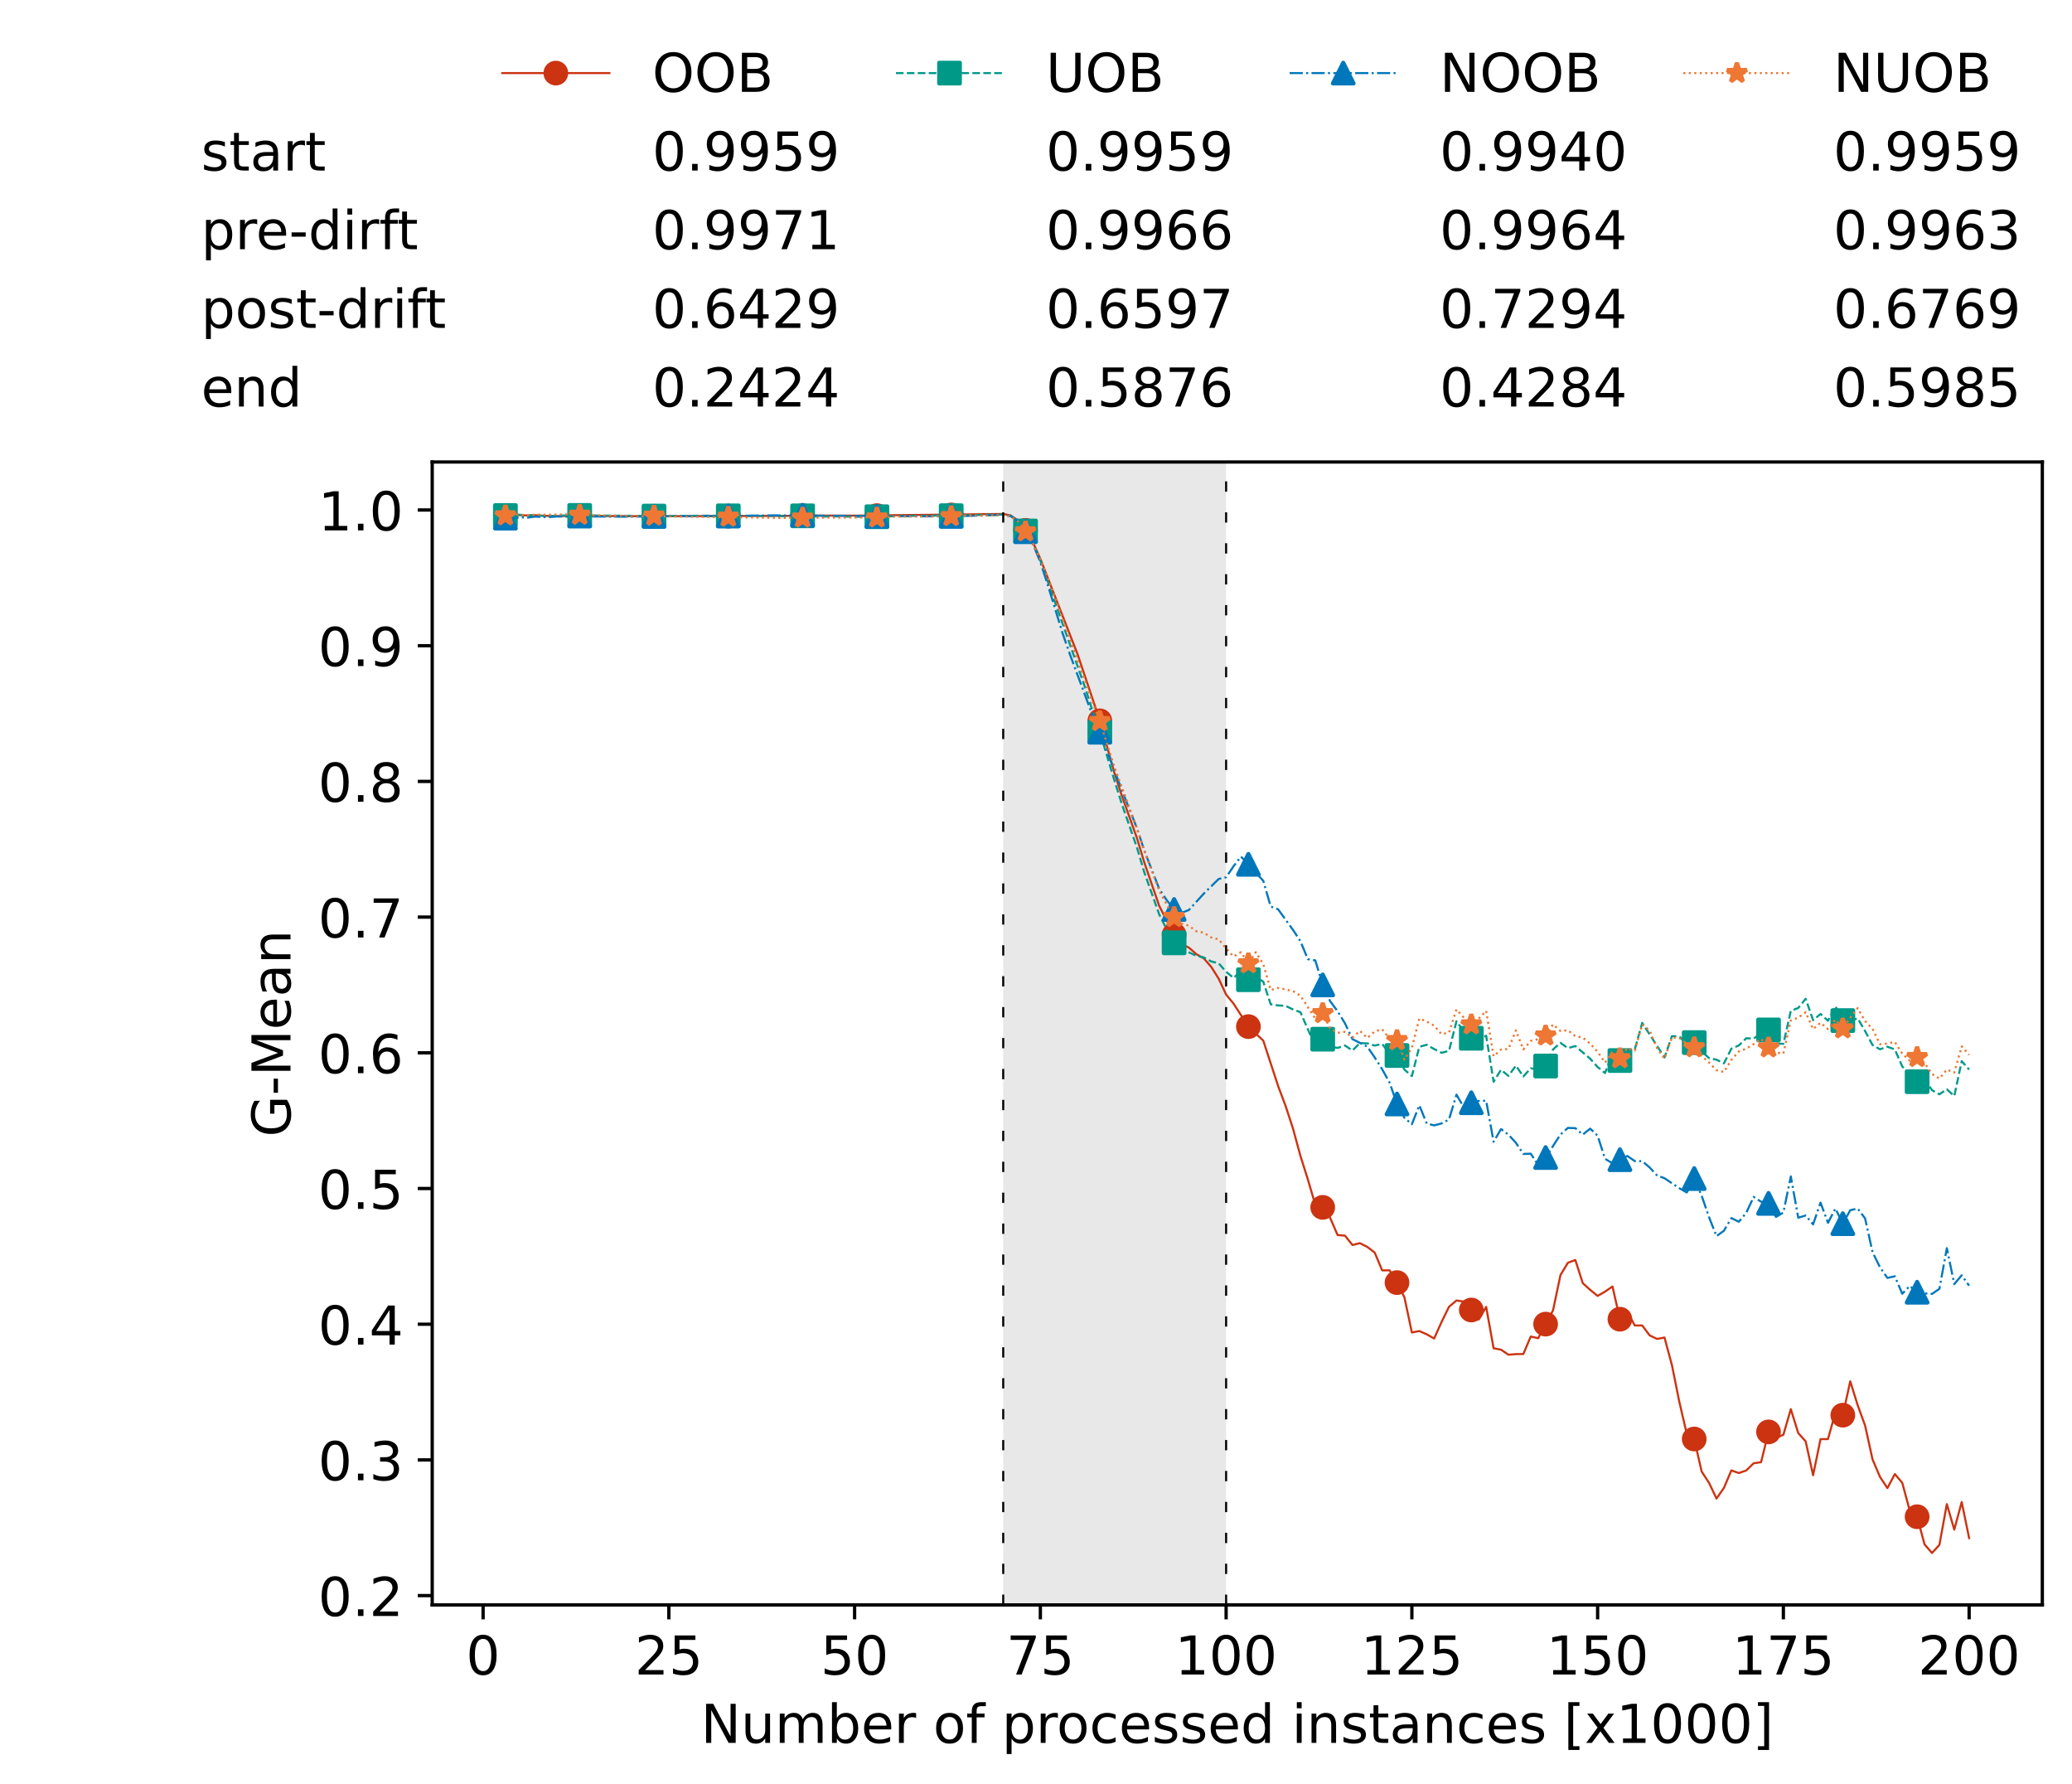 <?xml version="1.0" encoding="utf-8" standalone="no"?>
<!DOCTYPE svg PUBLIC "-//W3C//DTD SVG 1.1//EN"
  "http://www.w3.org/Graphics/SVG/1.1/DTD/svg11.dtd">
<!-- Created with matplotlib (https://matplotlib.org/) -->
<svg height="432.615pt" version="1.1" viewBox="0 0 502.65 432.615" width="502.65pt" xmlns="http://www.w3.org/2000/svg" xmlns:xlink="http://www.w3.org/1999/xlink">
 <defs>
  <style type="text/css">*{stroke-linecap:butt;stroke-linejoin:round;}</style>
 </defs>
 <g id="figure_1">
  <g id="patch_1">
   <path d="M 0 432.615 
L 502.65 432.615 
L 502.65 0 
L 0 0 
z
" style="fill:#ffffff;"/>
  </g>
  <g id="axes_1">
   <g id="patch_2">
    <path d="M 104.85 389.252 
L 495.45 389.252 
L 495.45 112.052 
L 104.85 112.052 
z
" style="fill:#ffffff;"/>
   </g>
   <g id="patch_3">
    <path clip-path="url(#pf73c053731)" d="M 297.446 389.252 
L 297.446 112.052 
L 243.372 112.052 
L 243.372 389.252 
z
" style="fill:#d3d3d3;opacity:0.5;"/>
   </g>
   <g id="matplotlib.axis_1">
    <g id="xtick_1">
     <g id="line2d_1">
      <defs>
       <path d="M 0 0 
L 0 3.5 
" id="mf34ada038e" style="stroke:#000000;stroke-width:0.8;"/>
      </defs>
      <g>
       <use style="stroke:#000000;stroke-width:0.8;" x="117.197" xlink:href="#mf34ada038e" y="389.252"/>
      </g>
     </g>
     <g id="text_1">
      <!-- 0 -->
      <g transform="translate(113.061 406.13)scale(0.13 -0.13)">
       <defs>
        <path d="M 31.781 66.406 
Q 24.172 66.406 20.328 58.906 
Q 16.5 51.422 16.5 36.375 
Q 16.5 21.391 20.328 13.891 
Q 24.172 6.391 31.781 6.391 
Q 39.453 6.391 43.281 13.891 
Q 47.125 21.391 47.125 36.375 
Q 47.125 51.422 43.281 58.906 
Q 39.453 66.406 31.781 66.406 
z
M 31.781 74.219 
Q 44.047 74.219 50.516 64.516 
Q 56.984 54.828 56.984 36.375 
Q 56.984 17.969 50.516 8.266 
Q 44.047 -1.422 31.781 -1.422 
Q 19.531 -1.422 13.062 8.266 
Q 6.594 17.969 6.594 36.375 
Q 6.594 54.828 13.062 64.516 
Q 19.531 74.219 31.781 74.219 
z
" id="DejaVuSans-48"/>
       </defs>
       <use xlink:href="#DejaVuSans-48"/>
      </g>
     </g>
    </g>
    <g id="xtick_2">
     <g id="line2d_2">
      <g>
       <use style="stroke:#000000;stroke-width:0.8;" x="162.259" xlink:href="#mf34ada038e" y="389.252"/>
      </g>
     </g>
     <g id="text_2">
      <!-- 25 -->
      <g transform="translate(153.988 406.13)scale(0.13 -0.13)">
       <defs>
        <path d="M 19.188 8.297 
L 53.609 8.297 
L 53.609 0 
L 7.328 0 
L 7.328 8.297 
Q 12.938 14.109 22.625 23.891 
Q 32.328 33.688 34.812 36.531 
Q 39.547 41.844 41.422 45.531 
Q 43.312 49.219 43.312 52.781 
Q 43.312 58.594 39.234 62.25 
Q 35.156 65.922 28.609 65.922 
Q 23.969 65.922 18.812 64.312 
Q 13.672 62.703 7.812 59.422 
L 7.812 69.391 
Q 13.766 71.781 18.938 73 
Q 24.125 74.219 28.422 74.219 
Q 39.75 74.219 46.484 68.547 
Q 53.219 62.891 53.219 53.422 
Q 53.219 48.922 51.531 44.891 
Q 49.859 40.875 45.406 35.406 
Q 44.188 33.984 37.641 27.219 
Q 31.109 20.453 19.188 8.297 
z
" id="DejaVuSans-50"/>
        <path d="M 10.797 72.906 
L 49.516 72.906 
L 49.516 64.594 
L 19.828 64.594 
L 19.828 46.734 
Q 21.969 47.469 24.109 47.828 
Q 26.266 48.188 28.422 48.188 
Q 40.625 48.188 47.75 41.5 
Q 54.891 34.812 54.891 23.391 
Q 54.891 11.625 47.562 5.094 
Q 40.234 -1.422 26.906 -1.422 
Q 22.312 -1.422 17.547 -0.641 
Q 12.797 0.141 7.719 1.703 
L 7.719 11.625 
Q 12.109 9.234 16.797 8.062 
Q 21.484 6.891 26.703 6.891 
Q 35.156 6.891 40.078 11.328 
Q 45.016 15.766 45.016 23.391 
Q 45.016 31 40.078 35.438 
Q 35.156 39.891 26.703 39.891 
Q 22.75 39.891 18.812 39.016 
Q 14.891 38.141 10.797 36.281 
z
" id="DejaVuSans-53"/>
       </defs>
       <use xlink:href="#DejaVuSans-50"/>
       <use x="63.623" xlink:href="#DejaVuSans-53"/>
      </g>
     </g>
    </g>
    <g id="xtick_3">
     <g id="line2d_3">
      <g>
       <use style="stroke:#000000;stroke-width:0.8;" x="207.322" xlink:href="#mf34ada038e" y="389.252"/>
      </g>
     </g>
     <g id="text_3">
      <!-- 50 -->
      <g transform="translate(199.05 406.13)scale(0.13 -0.13)">
       <use xlink:href="#DejaVuSans-53"/>
       <use x="63.623" xlink:href="#DejaVuSans-48"/>
      </g>
     </g>
    </g>
    <g id="xtick_4">
     <g id="line2d_4">
      <g>
       <use style="stroke:#000000;stroke-width:0.8;" x="252.384" xlink:href="#mf34ada038e" y="389.252"/>
      </g>
     </g>
     <g id="text_4">
      <!-- 75 -->
      <g transform="translate(244.113 406.13)scale(0.13 -0.13)">
       <defs>
        <path d="M 8.203 72.906 
L 55.078 72.906 
L 55.078 68.703 
L 28.609 0 
L 18.312 0 
L 43.219 64.594 
L 8.203 64.594 
z
" id="DejaVuSans-55"/>
       </defs>
       <use xlink:href="#DejaVuSans-55"/>
       <use x="63.623" xlink:href="#DejaVuSans-53"/>
      </g>
     </g>
    </g>
    <g id="xtick_5">
     <g id="line2d_5">
      <g>
       <use style="stroke:#000000;stroke-width:0.8;" x="297.446" xlink:href="#mf34ada038e" y="389.252"/>
      </g>
     </g>
     <g id="text_5">
      <!-- 100 -->
      <g transform="translate(285.039 406.13)scale(0.13 -0.13)">
       <defs>
        <path d="M 12.406 8.297 
L 28.516 8.297 
L 28.516 63.922 
L 10.984 60.406 
L 10.984 69.391 
L 28.422 72.906 
L 38.281 72.906 
L 38.281 8.297 
L 54.391 8.297 
L 54.391 0 
L 12.406 0 
z
" id="DejaVuSans-49"/>
       </defs>
       <use xlink:href="#DejaVuSans-49"/>
       <use x="63.623" xlink:href="#DejaVuSans-48"/>
       <use x="127.246" xlink:href="#DejaVuSans-48"/>
      </g>
     </g>
    </g>
    <g id="xtick_6">
     <g id="line2d_6">
      <g>
       <use style="stroke:#000000;stroke-width:0.8;" x="342.509" xlink:href="#mf34ada038e" y="389.252"/>
      </g>
     </g>
     <g id="text_6">
      <!-- 125 -->
      <g transform="translate(330.102 406.13)scale(0.13 -0.13)">
       <use xlink:href="#DejaVuSans-49"/>
       <use x="63.623" xlink:href="#DejaVuSans-50"/>
       <use x="127.246" xlink:href="#DejaVuSans-53"/>
      </g>
     </g>
    </g>
    <g id="xtick_7">
     <g id="line2d_7">
      <g>
       <use style="stroke:#000000;stroke-width:0.8;" x="387.571" xlink:href="#mf34ada038e" y="389.252"/>
      </g>
     </g>
     <g id="text_7">
      <!-- 150 -->
      <g transform="translate(375.164 406.13)scale(0.13 -0.13)">
       <use xlink:href="#DejaVuSans-49"/>
       <use x="63.623" xlink:href="#DejaVuSans-53"/>
       <use x="127.246" xlink:href="#DejaVuSans-48"/>
      </g>
     </g>
    </g>
    <g id="xtick_8">
     <g id="line2d_8">
      <g>
       <use style="stroke:#000000;stroke-width:0.8;" x="432.633" xlink:href="#mf34ada038e" y="389.252"/>
      </g>
     </g>
     <g id="text_8">
      <!-- 175 -->
      <g transform="translate(420.226 406.13)scale(0.13 -0.13)">
       <use xlink:href="#DejaVuSans-49"/>
       <use x="63.623" xlink:href="#DejaVuSans-55"/>
       <use x="127.246" xlink:href="#DejaVuSans-53"/>
      </g>
     </g>
    </g>
    <g id="xtick_9">
     <g id="line2d_9">
      <g>
       <use style="stroke:#000000;stroke-width:0.8;" x="477.695" xlink:href="#mf34ada038e" y="389.252"/>
      </g>
     </g>
     <g id="text_9">
      <!-- 200 -->
      <g transform="translate(465.289 406.13)scale(0.13 -0.13)">
       <use xlink:href="#DejaVuSans-50"/>
       <use x="63.623" xlink:href="#DejaVuSans-48"/>
       <use x="127.246" xlink:href="#DejaVuSans-48"/>
      </g>
     </g>
    </g>
    <g id="text_10">
     <!-- Number of processed instances [x1000] -->
     <g transform="translate(170.025 422.711)scale(0.13 -0.13)">
      <defs>
       <path d="M 9.812 72.906 
L 23.094 72.906 
L 55.422 11.922 
L 55.422 72.906 
L 64.984 72.906 
L 64.984 0 
L 51.703 0 
L 19.391 60.984 
L 19.391 0 
L 9.812 0 
z
" id="DejaVuSans-78"/>
       <path d="M 8.5 21.578 
L 8.5 54.688 
L 17.484 54.688 
L 17.484 21.922 
Q 17.484 14.156 20.5 10.266 
Q 23.531 6.391 29.594 6.391 
Q 36.859 6.391 41.078 11.031 
Q 45.312 15.672 45.312 23.688 
L 45.312 54.688 
L 54.297 54.688 
L 54.297 0 
L 45.312 0 
L 45.312 8.406 
Q 42.047 3.422 37.719 1 
Q 33.406 -1.422 27.688 -1.422 
Q 18.266 -1.422 13.375 4.438 
Q 8.5 10.297 8.5 21.578 
z
M 31.109 56 
z
" id="DejaVuSans-117"/>
       <path d="M 52 44.188 
Q 55.375 50.25 60.062 53.125 
Q 64.75 56 71.094 56 
Q 79.641 56 84.281 50.016 
Q 88.922 44.047 88.922 33.016 
L 88.922 0 
L 79.891 0 
L 79.891 32.719 
Q 79.891 40.578 77.094 44.375 
Q 74.312 48.188 68.609 48.188 
Q 61.625 48.188 57.562 43.547 
Q 53.516 38.922 53.516 30.906 
L 53.516 0 
L 44.484 0 
L 44.484 32.719 
Q 44.484 40.625 41.703 44.406 
Q 38.922 48.188 33.109 48.188 
Q 26.219 48.188 22.156 43.531 
Q 18.109 38.875 18.109 30.906 
L 18.109 0 
L 9.078 0 
L 9.078 54.688 
L 18.109 54.688 
L 18.109 46.188 
Q 21.188 51.219 25.484 53.609 
Q 29.781 56 35.688 56 
Q 41.656 56 45.828 52.969 
Q 50 49.953 52 44.188 
z
" id="DejaVuSans-109"/>
       <path d="M 48.688 27.297 
Q 48.688 37.203 44.609 42.844 
Q 40.531 48.484 33.406 48.484 
Q 26.266 48.484 22.188 42.844 
Q 18.109 37.203 18.109 27.297 
Q 18.109 17.391 22.188 11.75 
Q 26.266 6.109 33.406 6.109 
Q 40.531 6.109 44.609 11.75 
Q 48.688 17.391 48.688 27.297 
z
M 18.109 46.391 
Q 20.953 51.266 25.266 53.625 
Q 29.594 56 35.594 56 
Q 45.562 56 51.781 48.094 
Q 58.016 40.188 58.016 27.297 
Q 58.016 14.406 51.781 6.484 
Q 45.562 -1.422 35.594 -1.422 
Q 29.594 -1.422 25.266 0.953 
Q 20.953 3.328 18.109 8.203 
L 18.109 0 
L 9.078 0 
L 9.078 75.984 
L 18.109 75.984 
z
" id="DejaVuSans-98"/>
       <path d="M 56.203 29.594 
L 56.203 25.203 
L 14.891 25.203 
Q 15.484 15.922 20.484 11.062 
Q 25.484 6.203 34.422 6.203 
Q 39.594 6.203 44.453 7.469 
Q 49.312 8.734 54.109 11.281 
L 54.109 2.781 
Q 49.266 0.734 44.188 -0.344 
Q 39.109 -1.422 33.891 -1.422 
Q 20.797 -1.422 13.156 6.188 
Q 5.516 13.812 5.516 26.812 
Q 5.516 40.234 12.766 48.109 
Q 20.016 56 32.328 56 
Q 43.359 56 49.781 48.891 
Q 56.203 41.797 56.203 29.594 
z
M 47.219 32.234 
Q 47.125 39.594 43.094 43.984 
Q 39.062 48.391 32.422 48.391 
Q 24.906 48.391 20.391 44.141 
Q 15.875 39.891 15.188 32.172 
z
" id="DejaVuSans-101"/>
       <path d="M 41.109 46.297 
Q 39.594 47.172 37.812 47.578 
Q 36.031 48 33.891 48 
Q 26.266 48 22.188 43.047 
Q 18.109 38.094 18.109 28.812 
L 18.109 0 
L 9.078 0 
L 9.078 54.688 
L 18.109 54.688 
L 18.109 46.188 
Q 20.953 51.172 25.484 53.578 
Q 30.031 56 36.531 56 
Q 37.453 56 38.578 55.875 
Q 39.703 55.766 41.062 55.516 
z
" id="DejaVuSans-114"/>
       <path id="DejaVuSans-32"/>
       <path d="M 30.609 48.391 
Q 23.391 48.391 19.188 42.75 
Q 14.984 37.109 14.984 27.297 
Q 14.984 17.484 19.156 11.844 
Q 23.344 6.203 30.609 6.203 
Q 37.797 6.203 41.984 11.859 
Q 46.188 17.531 46.188 27.297 
Q 46.188 37.016 41.984 42.703 
Q 37.797 48.391 30.609 48.391 
z
M 30.609 56 
Q 42.328 56 49.016 48.375 
Q 55.719 40.766 55.719 27.297 
Q 55.719 13.875 49.016 6.219 
Q 42.328 -1.422 30.609 -1.422 
Q 18.844 -1.422 12.172 6.219 
Q 5.516 13.875 5.516 27.297 
Q 5.516 40.766 12.172 48.375 
Q 18.844 56 30.609 56 
z
" id="DejaVuSans-111"/>
       <path d="M 37.109 75.984 
L 37.109 68.5 
L 28.516 68.5 
Q 23.688 68.5 21.797 66.547 
Q 19.922 64.594 19.922 59.516 
L 19.922 54.688 
L 34.719 54.688 
L 34.719 47.703 
L 19.922 47.703 
L 19.922 0 
L 10.891 0 
L 10.891 47.703 
L 2.297 47.703 
L 2.297 54.688 
L 10.891 54.688 
L 10.891 58.5 
Q 10.891 67.625 15.141 71.797 
Q 19.391 75.984 28.609 75.984 
z
" id="DejaVuSans-102"/>
       <path d="M 18.109 8.203 
L 18.109 -20.797 
L 9.078 -20.797 
L 9.078 54.688 
L 18.109 54.688 
L 18.109 46.391 
Q 20.953 51.266 25.266 53.625 
Q 29.594 56 35.594 56 
Q 45.562 56 51.781 48.094 
Q 58.016 40.188 58.016 27.297 
Q 58.016 14.406 51.781 6.484 
Q 45.562 -1.422 35.594 -1.422 
Q 29.594 -1.422 25.266 0.953 
Q 20.953 3.328 18.109 8.203 
z
M 48.688 27.297 
Q 48.688 37.203 44.609 42.844 
Q 40.531 48.484 33.406 48.484 
Q 26.266 48.484 22.188 42.844 
Q 18.109 37.203 18.109 27.297 
Q 18.109 17.391 22.188 11.75 
Q 26.266 6.109 33.406 6.109 
Q 40.531 6.109 44.609 11.75 
Q 48.688 17.391 48.688 27.297 
z
" id="DejaVuSans-112"/>
       <path d="M 48.781 52.594 
L 48.781 44.188 
Q 44.969 46.297 41.141 47.344 
Q 37.312 48.391 33.406 48.391 
Q 24.656 48.391 19.812 42.844 
Q 14.984 37.312 14.984 27.297 
Q 14.984 17.281 19.812 11.734 
Q 24.656 6.203 33.406 6.203 
Q 37.312 6.203 41.141 7.25 
Q 44.969 8.297 48.781 10.406 
L 48.781 2.094 
Q 45.016 0.344 40.984 -0.531 
Q 36.969 -1.422 32.422 -1.422 
Q 20.062 -1.422 12.781 6.344 
Q 5.516 14.109 5.516 27.297 
Q 5.516 40.672 12.859 48.328 
Q 20.219 56 33.016 56 
Q 37.156 56 41.109 55.141 
Q 45.062 54.297 48.781 52.594 
z
" id="DejaVuSans-99"/>
       <path d="M 44.281 53.078 
L 44.281 44.578 
Q 40.484 46.531 36.375 47.5 
Q 32.281 48.484 27.875 48.484 
Q 21.188 48.484 17.844 46.438 
Q 14.5 44.391 14.5 40.281 
Q 14.5 37.156 16.891 35.375 
Q 19.281 33.594 26.516 31.984 
L 29.594 31.297 
Q 39.156 29.25 43.188 25.516 
Q 47.219 21.781 47.219 15.094 
Q 47.219 7.469 41.188 3.016 
Q 35.156 -1.422 24.609 -1.422 
Q 20.219 -1.422 15.453 -0.562 
Q 10.688 0.297 5.422 2 
L 5.422 11.281 
Q 10.406 8.688 15.234 7.391 
Q 20.062 6.109 24.812 6.109 
Q 31.156 6.109 34.562 8.281 
Q 37.984 10.453 37.984 14.406 
Q 37.984 18.062 35.516 20.016 
Q 33.062 21.969 24.703 23.781 
L 21.578 24.516 
Q 13.234 26.266 9.516 29.906 
Q 5.812 33.547 5.812 39.891 
Q 5.812 47.609 11.281 51.797 
Q 16.75 56 26.812 56 
Q 31.781 56 36.172 55.266 
Q 40.578 54.547 44.281 53.078 
z
" id="DejaVuSans-115"/>
       <path d="M 45.406 46.391 
L 45.406 75.984 
L 54.391 75.984 
L 54.391 0 
L 45.406 0 
L 45.406 8.203 
Q 42.578 3.328 38.25 0.953 
Q 33.938 -1.422 27.875 -1.422 
Q 17.969 -1.422 11.734 6.484 
Q 5.516 14.406 5.516 27.297 
Q 5.516 40.188 11.734 48.094 
Q 17.969 56 27.875 56 
Q 33.938 56 38.25 53.625 
Q 42.578 51.266 45.406 46.391 
z
M 14.797 27.297 
Q 14.797 17.391 18.875 11.75 
Q 22.953 6.109 30.078 6.109 
Q 37.203 6.109 41.297 11.75 
Q 45.406 17.391 45.406 27.297 
Q 45.406 37.203 41.297 42.844 
Q 37.203 48.484 30.078 48.484 
Q 22.953 48.484 18.875 42.844 
Q 14.797 37.203 14.797 27.297 
z
" id="DejaVuSans-100"/>
       <path d="M 9.422 54.688 
L 18.406 54.688 
L 18.406 0 
L 9.422 0 
z
M 9.422 75.984 
L 18.406 75.984 
L 18.406 64.594 
L 9.422 64.594 
z
" id="DejaVuSans-105"/>
       <path d="M 54.891 33.016 
L 54.891 0 
L 45.906 0 
L 45.906 32.719 
Q 45.906 40.484 42.875 44.328 
Q 39.844 48.188 33.797 48.188 
Q 26.516 48.188 22.312 43.547 
Q 18.109 38.922 18.109 30.906 
L 18.109 0 
L 9.078 0 
L 9.078 54.688 
L 18.109 54.688 
L 18.109 46.188 
Q 21.344 51.125 25.703 53.562 
Q 30.078 56 35.797 56 
Q 45.219 56 50.047 50.172 
Q 54.891 44.344 54.891 33.016 
z
" id="DejaVuSans-110"/>
       <path d="M 18.312 70.219 
L 18.312 54.688 
L 36.812 54.688 
L 36.812 47.703 
L 18.312 47.703 
L 18.312 18.016 
Q 18.312 11.328 20.141 9.422 
Q 21.969 7.516 27.594 7.516 
L 36.812 7.516 
L 36.812 0 
L 27.594 0 
Q 17.188 0 13.234 3.875 
Q 9.281 7.766 9.281 18.016 
L 9.281 47.703 
L 2.688 47.703 
L 2.688 54.688 
L 9.281 54.688 
L 9.281 70.219 
z
" id="DejaVuSans-116"/>
       <path d="M 34.281 27.484 
Q 23.391 27.484 19.188 25 
Q 14.984 22.516 14.984 16.5 
Q 14.984 11.719 18.141 8.906 
Q 21.297 6.109 26.703 6.109 
Q 34.188 6.109 38.703 11.406 
Q 43.219 16.703 43.219 25.484 
L 43.219 27.484 
z
M 52.203 31.203 
L 52.203 0 
L 43.219 0 
L 43.219 8.297 
Q 40.141 3.328 35.547 0.953 
Q 30.953 -1.422 24.312 -1.422 
Q 15.922 -1.422 10.953 3.297 
Q 6 8.016 6 15.922 
Q 6 25.141 12.172 29.828 
Q 18.359 34.516 30.609 34.516 
L 43.219 34.516 
L 43.219 35.406 
Q 43.219 41.609 39.141 45 
Q 35.062 48.391 27.688 48.391 
Q 23 48.391 18.547 47.266 
Q 14.109 46.141 10.016 43.891 
L 10.016 52.203 
Q 14.938 54.109 19.578 55.047 
Q 24.219 56 28.609 56 
Q 40.484 56 46.344 49.844 
Q 52.203 43.703 52.203 31.203 
z
" id="DejaVuSans-97"/>
       <path d="M 8.594 75.984 
L 29.297 75.984 
L 29.297 69 
L 17.578 69 
L 17.578 -6.203 
L 29.297 -6.203 
L 29.297 -13.188 
L 8.594 -13.188 
z
" id="DejaVuSans-91"/>
       <path d="M 54.891 54.688 
L 35.109 28.078 
L 55.906 0 
L 45.312 0 
L 29.391 21.484 
L 13.484 0 
L 2.875 0 
L 24.125 28.609 
L 4.688 54.688 
L 15.281 54.688 
L 29.781 35.203 
L 44.281 54.688 
z
" id="DejaVuSans-120"/>
       <path d="M 30.422 75.984 
L 30.422 -13.188 
L 9.719 -13.188 
L 9.719 -6.203 
L 21.391 -6.203 
L 21.391 69 
L 9.719 69 
L 9.719 75.984 
z
" id="DejaVuSans-93"/>
      </defs>
      <use xlink:href="#DejaVuSans-78"/>
      <use x="74.805" xlink:href="#DejaVuSans-117"/>
      <use x="138.184" xlink:href="#DejaVuSans-109"/>
      <use x="235.596" xlink:href="#DejaVuSans-98"/>
      <use x="299.072" xlink:href="#DejaVuSans-101"/>
      <use x="360.596" xlink:href="#DejaVuSans-114"/>
      <use x="401.709" xlink:href="#DejaVuSans-32"/>
      <use x="433.496" xlink:href="#DejaVuSans-111"/>
      <use x="494.678" xlink:href="#DejaVuSans-102"/>
      <use x="529.883" xlink:href="#DejaVuSans-32"/>
      <use x="561.67" xlink:href="#DejaVuSans-112"/>
      <use x="625.146" xlink:href="#DejaVuSans-114"/>
      <use x="664.01" xlink:href="#DejaVuSans-111"/>
      <use x="725.191" xlink:href="#DejaVuSans-99"/>
      <use x="780.172" xlink:href="#DejaVuSans-101"/>
      <use x="841.695" xlink:href="#DejaVuSans-115"/>
      <use x="893.795" xlink:href="#DejaVuSans-115"/>
      <use x="945.895" xlink:href="#DejaVuSans-101"/>
      <use x="1007.418" xlink:href="#DejaVuSans-100"/>
      <use x="1070.895" xlink:href="#DejaVuSans-32"/>
      <use x="1102.682" xlink:href="#DejaVuSans-105"/>
      <use x="1130.465" xlink:href="#DejaVuSans-110"/>
      <use x="1193.844" xlink:href="#DejaVuSans-115"/>
      <use x="1245.943" xlink:href="#DejaVuSans-116"/>
      <use x="1285.152" xlink:href="#DejaVuSans-97"/>
      <use x="1346.432" xlink:href="#DejaVuSans-110"/>
      <use x="1409.811" xlink:href="#DejaVuSans-99"/>
      <use x="1464.791" xlink:href="#DejaVuSans-101"/>
      <use x="1526.314" xlink:href="#DejaVuSans-115"/>
      <use x="1578.414" xlink:href="#DejaVuSans-32"/>
      <use x="1610.201" xlink:href="#DejaVuSans-91"/>
      <use x="1649.215" xlink:href="#DejaVuSans-120"/>
      <use x="1708.395" xlink:href="#DejaVuSans-49"/>
      <use x="1772.018" xlink:href="#DejaVuSans-48"/>
      <use x="1835.641" xlink:href="#DejaVuSans-48"/>
      <use x="1899.264" xlink:href="#DejaVuSans-48"/>
      <use x="1962.887" xlink:href="#DejaVuSans-93"/>
     </g>
    </g>
   </g>
   <g id="matplotlib.axis_2">
    <g id="ytick_1">
     <g id="line2d_10">
      <defs>
       <path d="M 0 0 
L -3.5 0 
" id="me4e85daa21" style="stroke:#000000;stroke-width:0.8;"/>
      </defs>
      <g>
       <use style="stroke:#000000;stroke-width:0.8;" x="104.85" xlink:href="#me4e85daa21" y="386.99"/>
      </g>
     </g>
     <g id="text_11">
      <!-- 0.2 -->
      <g transform="translate(77.176 391.929)scale(0.13 -0.13)">
       <defs>
        <path d="M 10.688 12.406 
L 21 12.406 
L 21 0 
L 10.688 0 
z
" id="DejaVuSans-46"/>
       </defs>
       <use xlink:href="#DejaVuSans-48"/>
       <use x="63.623" xlink:href="#DejaVuSans-46"/>
       <use x="95.41" xlink:href="#DejaVuSans-50"/>
      </g>
     </g>
    </g>
    <g id="ytick_2">
     <g id="line2d_11">
      <g>
       <use style="stroke:#000000;stroke-width:0.8;" x="104.85" xlink:href="#me4e85daa21" y="354.078"/>
      </g>
     </g>
     <g id="text_12">
      <!-- 0.3 -->
      <g transform="translate(77.176 359.017)scale(0.13 -0.13)">
       <defs>
        <path d="M 40.578 39.312 
Q 47.656 37.797 51.625 33 
Q 55.609 28.219 55.609 21.188 
Q 55.609 10.406 48.188 4.484 
Q 40.766 -1.422 27.094 -1.422 
Q 22.516 -1.422 17.656 -0.516 
Q 12.797 0.391 7.625 2.203 
L 7.625 11.719 
Q 11.719 9.328 16.594 8.109 
Q 21.484 6.891 26.812 6.891 
Q 36.078 6.891 40.938 10.547 
Q 45.797 14.203 45.797 21.188 
Q 45.797 27.641 41.281 31.266 
Q 36.766 34.906 28.719 34.906 
L 20.219 34.906 
L 20.219 43.016 
L 29.109 43.016 
Q 36.375 43.016 40.234 45.922 
Q 44.094 48.828 44.094 54.297 
Q 44.094 59.906 40.109 62.906 
Q 36.141 65.922 28.719 65.922 
Q 24.656 65.922 20.016 65.031 
Q 15.375 64.156 9.812 62.312 
L 9.812 71.094 
Q 15.438 72.656 20.344 73.438 
Q 25.25 74.219 29.594 74.219 
Q 40.828 74.219 47.359 69.109 
Q 53.906 64.016 53.906 55.328 
Q 53.906 49.266 50.438 45.094 
Q 46.969 40.922 40.578 39.312 
z
" id="DejaVuSans-51"/>
       </defs>
       <use xlink:href="#DejaVuSans-48"/>
       <use x="63.623" xlink:href="#DejaVuSans-46"/>
       <use x="95.41" xlink:href="#DejaVuSans-51"/>
      </g>
     </g>
    </g>
    <g id="ytick_3">
     <g id="line2d_12">
      <g>
       <use style="stroke:#000000;stroke-width:0.8;" x="104.85" xlink:href="#me4e85daa21" y="321.166"/>
      </g>
     </g>
     <g id="text_13">
      <!-- 0.4 -->
      <g transform="translate(77.176 326.105)scale(0.13 -0.13)">
       <defs>
        <path d="M 37.797 64.312 
L 12.891 25.391 
L 37.797 25.391 
z
M 35.203 72.906 
L 47.609 72.906 
L 47.609 25.391 
L 58.016 25.391 
L 58.016 17.188 
L 47.609 17.188 
L 47.609 0 
L 37.797 0 
L 37.797 17.188 
L 4.891 17.188 
L 4.891 26.703 
z
" id="DejaVuSans-52"/>
       </defs>
       <use xlink:href="#DejaVuSans-48"/>
       <use x="63.623" xlink:href="#DejaVuSans-46"/>
       <use x="95.41" xlink:href="#DejaVuSans-52"/>
      </g>
     </g>
    </g>
    <g id="ytick_4">
     <g id="line2d_13">
      <g>
       <use style="stroke:#000000;stroke-width:0.8;" x="104.85" xlink:href="#me4e85daa21" y="288.254"/>
      </g>
     </g>
     <g id="text_14">
      <!-- 0.5 -->
      <g transform="translate(77.176 293.193)scale(0.13 -0.13)">
       <use xlink:href="#DejaVuSans-48"/>
       <use x="63.623" xlink:href="#DejaVuSans-46"/>
       <use x="95.41" xlink:href="#DejaVuSans-53"/>
      </g>
     </g>
    </g>
    <g id="ytick_5">
     <g id="line2d_14">
      <g>
       <use style="stroke:#000000;stroke-width:0.8;" x="104.85" xlink:href="#me4e85daa21" y="255.342"/>
      </g>
     </g>
     <g id="text_15">
      <!-- 0.6 -->
      <g transform="translate(77.176 260.281)scale(0.13 -0.13)">
       <defs>
        <path d="M 33.016 40.375 
Q 26.375 40.375 22.484 35.828 
Q 18.609 31.297 18.609 23.391 
Q 18.609 15.531 22.484 10.953 
Q 26.375 6.391 33.016 6.391 
Q 39.656 6.391 43.531 10.953 
Q 47.406 15.531 47.406 23.391 
Q 47.406 31.297 43.531 35.828 
Q 39.656 40.375 33.016 40.375 
z
M 52.594 71.297 
L 52.594 62.312 
Q 48.875 64.062 45.094 64.984 
Q 41.312 65.922 37.594 65.922 
Q 27.828 65.922 22.672 59.328 
Q 17.531 52.734 16.797 39.406 
Q 19.672 43.656 24.016 45.922 
Q 28.375 48.188 33.594 48.188 
Q 44.578 48.188 50.953 41.516 
Q 57.328 34.859 57.328 23.391 
Q 57.328 12.156 50.688 5.359 
Q 44.047 -1.422 33.016 -1.422 
Q 20.359 -1.422 13.672 8.266 
Q 6.984 17.969 6.984 36.375 
Q 6.984 53.656 15.188 63.938 
Q 23.391 74.219 37.203 74.219 
Q 40.922 74.219 44.703 73.484 
Q 48.484 72.75 52.594 71.297 
z
" id="DejaVuSans-54"/>
       </defs>
       <use xlink:href="#DejaVuSans-48"/>
       <use x="63.623" xlink:href="#DejaVuSans-46"/>
       <use x="95.41" xlink:href="#DejaVuSans-54"/>
      </g>
     </g>
    </g>
    <g id="ytick_6">
     <g id="line2d_15">
      <g>
       <use style="stroke:#000000;stroke-width:0.8;" x="104.85" xlink:href="#me4e85daa21" y="222.43"/>
      </g>
     </g>
     <g id="text_16">
      <!-- 0.7 -->
      <g transform="translate(77.176 227.369)scale(0.13 -0.13)">
       <use xlink:href="#DejaVuSans-48"/>
       <use x="63.623" xlink:href="#DejaVuSans-46"/>
       <use x="95.41" xlink:href="#DejaVuSans-55"/>
      </g>
     </g>
    </g>
    <g id="ytick_7">
     <g id="line2d_16">
      <g>
       <use style="stroke:#000000;stroke-width:0.8;" x="104.85" xlink:href="#me4e85daa21" y="189.517"/>
      </g>
     </g>
     <g id="text_17">
      <!-- 0.8 -->
      <g transform="translate(77.176 194.456)scale(0.13 -0.13)">
       <defs>
        <path d="M 31.781 34.625 
Q 24.75 34.625 20.719 30.859 
Q 16.703 27.094 16.703 20.516 
Q 16.703 13.922 20.719 10.156 
Q 24.75 6.391 31.781 6.391 
Q 38.812 6.391 42.859 10.172 
Q 46.922 13.969 46.922 20.516 
Q 46.922 27.094 42.891 30.859 
Q 38.875 34.625 31.781 34.625 
z
M 21.922 38.812 
Q 15.578 40.375 12.031 44.719 
Q 8.5 49.078 8.5 55.328 
Q 8.5 64.062 14.719 69.141 
Q 20.953 74.219 31.781 74.219 
Q 42.672 74.219 48.875 69.141 
Q 55.078 64.062 55.078 55.328 
Q 55.078 49.078 51.531 44.719 
Q 48 40.375 41.703 38.812 
Q 48.828 37.156 52.797 32.312 
Q 56.781 27.484 56.781 20.516 
Q 56.781 9.906 50.312 4.234 
Q 43.844 -1.422 31.781 -1.422 
Q 19.734 -1.422 13.25 4.234 
Q 6.781 9.906 6.781 20.516 
Q 6.781 27.484 10.781 32.312 
Q 14.797 37.156 21.922 38.812 
z
M 18.312 54.391 
Q 18.312 48.734 21.844 45.562 
Q 25.391 42.391 31.781 42.391 
Q 38.141 42.391 41.719 45.562 
Q 45.312 48.734 45.312 54.391 
Q 45.312 60.062 41.719 63.234 
Q 38.141 66.406 31.781 66.406 
Q 25.391 66.406 21.844 63.234 
Q 18.312 60.062 18.312 54.391 
z
" id="DejaVuSans-56"/>
       </defs>
       <use xlink:href="#DejaVuSans-48"/>
       <use x="63.623" xlink:href="#DejaVuSans-46"/>
       <use x="95.41" xlink:href="#DejaVuSans-56"/>
      </g>
     </g>
    </g>
    <g id="ytick_8">
     <g id="line2d_17">
      <g>
       <use style="stroke:#000000;stroke-width:0.8;" x="104.85" xlink:href="#me4e85daa21" y="156.605"/>
      </g>
     </g>
     <g id="text_18">
      <!-- 0.9 -->
      <g transform="translate(77.176 161.544)scale(0.13 -0.13)">
       <defs>
        <path d="M 10.984 1.516 
L 10.984 10.5 
Q 14.703 8.734 18.5 7.812 
Q 22.312 6.891 25.984 6.891 
Q 35.75 6.891 40.891 13.453 
Q 46.047 20.016 46.781 33.406 
Q 43.953 29.203 39.594 26.953 
Q 35.25 24.703 29.984 24.703 
Q 19.047 24.703 12.672 31.312 
Q 6.297 37.938 6.297 49.422 
Q 6.297 60.641 12.938 67.422 
Q 19.578 74.219 30.609 74.219 
Q 43.266 74.219 49.922 64.516 
Q 56.594 54.828 56.594 36.375 
Q 56.594 19.141 48.406 8.859 
Q 40.234 -1.422 26.422 -1.422 
Q 22.703 -1.422 18.891 -0.688 
Q 15.094 0.047 10.984 1.516 
z
M 30.609 32.422 
Q 37.25 32.422 41.125 36.953 
Q 45.016 41.5 45.016 49.422 
Q 45.016 57.281 41.125 61.844 
Q 37.25 66.406 30.609 66.406 
Q 23.969 66.406 20.094 61.844 
Q 16.219 57.281 16.219 49.422 
Q 16.219 41.5 20.094 36.953 
Q 23.969 32.422 30.609 32.422 
z
" id="DejaVuSans-57"/>
       </defs>
       <use xlink:href="#DejaVuSans-48"/>
       <use x="63.623" xlink:href="#DejaVuSans-46"/>
       <use x="95.41" xlink:href="#DejaVuSans-57"/>
      </g>
     </g>
    </g>
    <g id="ytick_9">
     <g id="line2d_18">
      <g>
       <use style="stroke:#000000;stroke-width:0.8;" x="104.85" xlink:href="#me4e85daa21" y="123.693"/>
      </g>
     </g>
     <g id="text_19">
      <!-- 1.0 -->
      <g transform="translate(77.176 128.632)scale(0.13 -0.13)">
       <use xlink:href="#DejaVuSans-49"/>
       <use x="63.623" xlink:href="#DejaVuSans-46"/>
       <use x="95.41" xlink:href="#DejaVuSans-48"/>
      </g>
     </g>
    </g>
    <g id="text_20">
     <!-- G-Mean -->
     <g transform="translate(70.472 275.744)rotate(-90)scale(0.13 -0.13)">
      <defs>
       <path d="M 59.516 10.406 
L 59.516 29.984 
L 43.406 29.984 
L 43.406 38.094 
L 69.281 38.094 
L 69.281 6.781 
Q 63.578 2.734 56.688 0.656 
Q 49.812 -1.422 42 -1.422 
Q 24.906 -1.422 15.25 8.562 
Q 5.609 18.562 5.609 36.375 
Q 5.609 54.25 15.25 64.234 
Q 24.906 74.219 42 74.219 
Q 49.125 74.219 55.547 72.453 
Q 61.969 70.703 67.391 67.281 
L 67.391 56.781 
Q 61.922 61.422 55.766 63.766 
Q 49.609 66.109 42.828 66.109 
Q 29.438 66.109 22.719 58.641 
Q 16.016 51.172 16.016 36.375 
Q 16.016 21.625 22.719 14.156 
Q 29.438 6.688 42.828 6.688 
Q 48.047 6.688 52.141 7.594 
Q 56.25 8.5 59.516 10.406 
z
" id="DejaVuSans-71"/>
       <path d="M 4.891 31.391 
L 31.203 31.391 
L 31.203 23.391 
L 4.891 23.391 
z
" id="DejaVuSans-45"/>
       <path d="M 9.812 72.906 
L 24.516 72.906 
L 43.109 23.297 
L 61.812 72.906 
L 76.516 72.906 
L 76.516 0 
L 66.891 0 
L 66.891 64.016 
L 48.094 14.016 
L 38.188 14.016 
L 19.391 64.016 
L 19.391 0 
L 9.812 0 
z
" id="DejaVuSans-77"/>
      </defs>
      <use xlink:href="#DejaVuSans-71"/>
      <use x="77.49" xlink:href="#DejaVuSans-45"/>
      <use x="113.574" xlink:href="#DejaVuSans-77"/>
      <use x="199.854" xlink:href="#DejaVuSans-101"/>
      <use x="261.377" xlink:href="#DejaVuSans-97"/>
      <use x="322.656" xlink:href="#DejaVuSans-110"/>
     </g>
    </g>
   </g>
   <g id="line2d_19"/>
   <g id="line2d_20"/>
   <g id="line2d_21"/>
   <g id="line2d_22"/>
   <g id="line2d_23"/>
   <g id="line2d_24">
    <path clip-path="url(#pf73c053731)" d="M 122.605 125.037 
L 124.407 125.034 
L 126.21 124.918 
L 128.012 125.037 
L 129.815 124.963 
L 133.419 125.162 
L 144.234 125.13 
L 151.444 125.181 
L 156.852 125.205 
L 191.099 125.111 
L 194.704 125.044 
L 207.322 125.058 
L 243.372 124.652 
L 245.174 125.007 
L 246.976 126.24 
L 248.779 128.627 
L 250.581 131.527 
L 252.384 135.546 
L 261.396 158.639 
L 265.001 169.358 
L 266.804 174.828 
L 270.409 187.652 
L 272.211 193.185 
L 275.816 203.262 
L 277.619 209.24 
L 281.224 219.728 
L 284.829 226.704 
L 286.631 228.943 
L 288.434 229.849 
L 290.236 231.419 
L 292.039 232.442 
L 293.841 234.515 
L 295.644 237.372 
L 297.446 241.218 
L 299.249 243.42 
L 302.854 248.991 
L 306.459 252.381 
L 310.064 263.411 
L 311.866 268.202 
L 313.669 273.715 
L 315.471 280.33 
L 317.274 286.057 
L 319.076 292.189 
L 320.879 292.827 
L 322.681 295.36 
L 324.484 299.535 
L 326.286 299.69 
L 328.089 301.96 
L 329.891 301.512 
L 331.694 302.413 
L 333.496 303.807 
L 335.299 308.105 
L 337.101 308.101 
L 338.904 311.076 
L 340.706 314.664 
L 342.509 323.175 
L 344.311 322.817 
L 346.114 323.617 
L 347.916 324.635 
L 349.719 320.599 
L 351.521 316.937 
L 353.324 315.417 
L 355.126 315.67 
L 356.928 317.721 
L 358.731 320.02 
L 360.533 316.971 
L 362.336 327.002 
L 364.138 327.341 
L 365.941 328.574 
L 367.743 328.415 
L 369.546 328.398 
L 371.348 324.153 
L 373.151 324.56 
L 376.756 317.795 
L 378.558 309.236 
L 380.361 306.261 
L 382.163 305.593 
L 383.966 311.212 
L 385.768 312.842 
L 387.571 314.304 
L 389.373 313.259 
L 391.176 312.02 
L 392.978 319.95 
L 394.781 318.194 
L 396.583 321.476 
L 398.386 321.476 
L 400.188 323.871 
L 401.991 324.739 
L 403.793 324.397 
L 405.596 331.088 
L 407.398 340.033 
L 409.201 347.775 
L 411.003 349.01 
L 412.806 356.891 
L 414.608 359.655 
L 416.411 363.451 
L 418.213 360.858 
L 420.016 356.622 
L 421.818 357.265 
L 423.621 356.64 
L 425.423 354.895 
L 427.226 354.623 
L 429.028 347.282 
L 430.831 348.768 
L 432.633 347.98 
L 434.436 341.766 
L 436.238 347.57 
L 438.041 349.576 
L 439.843 357.788 
L 441.646 349.032 
L 443.448 349.032 
L 445.251 342.603 
L 447.053 343.229 
L 448.856 335.013 
L 450.658 340.808 
L 452.461 345.755 
L 454.263 353.958 
L 456.066 358.194 
L 457.868 360.915 
L 459.671 357.508 
L 461.473 359.63 
L 463.276 366.324 
L 465.078 367.859 
L 466.881 374.563 
L 468.683 376.652 
L 470.485 374.679 
L 472.288 364.801 
L 474.09 370.989 
L 475.893 364.295 
L 477.695 373.051 
L 477.695 373.051 
" style="fill:none;stroke:#cc3311;stroke-linecap:square;stroke-width:0.5;"/>
    <defs>
     <path d="M 0 2.5 
C 0.663 2.5 1.299 2.237 1.768 1.768 
C 2.237 1.299 2.5 0.663 2.5 0 
C 2.5 -0.663 2.237 -1.299 1.768 -1.768 
C 1.299 -2.237 0.663 -2.5 0 -2.5 
C -0.663 -2.5 -1.299 -2.237 -1.768 -1.768 
C -2.237 -1.299 -2.5 -0.663 -2.5 0 
C -2.5 0.663 -2.237 1.299 -1.768 1.768 
C -1.299 2.237 -0.663 2.5 0 2.5 
z
" id="mb809d40ecb" style="stroke:#cc3311;"/>
    </defs>
    <g clip-path="url(#pf73c053731)">
     <use style="fill:#cc3311;stroke:#cc3311;" x="122.605" xlink:href="#mb809d40ecb" y="125.037"/>
     <use style="fill:#cc3311;stroke:#cc3311;" x="140.629" xlink:href="#mb809d40ecb" y="125.067"/>
     <use style="fill:#cc3311;stroke:#cc3311;" x="158.654" xlink:href="#mb809d40ecb" y="125.204"/>
     <use style="fill:#cc3311;stroke:#cc3311;" x="176.679" xlink:href="#mb809d40ecb" y="125.191"/>
     <use style="fill:#cc3311;stroke:#cc3311;" x="194.704" xlink:href="#mb809d40ecb" y="125.044"/>
     <use style="fill:#cc3311;stroke:#cc3311;" x="212.729" xlink:href="#mb809d40ecb" y="125.058"/>
     <use style="fill:#cc3311;stroke:#cc3311;" x="230.754" xlink:href="#mb809d40ecb" y="124.895"/>
     <use style="fill:#cc3311;stroke:#cc3311;" x="248.779" xlink:href="#mb809d40ecb" y="128.627"/>
     <use style="fill:#cc3311;stroke:#cc3311;" x="266.804" xlink:href="#mb809d40ecb" y="174.828"/>
     <use style="fill:#cc3311;stroke:#cc3311;" x="284.829" xlink:href="#mb809d40ecb" y="226.704"/>
     <use style="fill:#cc3311;stroke:#cc3311;" x="302.854" xlink:href="#mb809d40ecb" y="248.991"/>
     <use style="fill:#cc3311;stroke:#cc3311;" x="320.879" xlink:href="#mb809d40ecb" y="292.827"/>
     <use style="fill:#cc3311;stroke:#cc3311;" x="338.904" xlink:href="#mb809d40ecb" y="311.076"/>
     <use style="fill:#cc3311;stroke:#cc3311;" x="356.928" xlink:href="#mb809d40ecb" y="317.721"/>
     <use style="fill:#cc3311;stroke:#cc3311;" x="374.953" xlink:href="#mb809d40ecb" y="321.144"/>
     <use style="fill:#cc3311;stroke:#cc3311;" x="392.978" xlink:href="#mb809d40ecb" y="319.95"/>
     <use style="fill:#cc3311;stroke:#cc3311;" x="411.003" xlink:href="#mb809d40ecb" y="349.01"/>
     <use style="fill:#cc3311;stroke:#cc3311;" x="429.028" xlink:href="#mb809d40ecb" y="347.282"/>
     <use style="fill:#cc3311;stroke:#cc3311;" x="447.053" xlink:href="#mb809d40ecb" y="343.229"/>
     <use style="fill:#cc3311;stroke:#cc3311;" x="465.078" xlink:href="#mb809d40ecb" y="367.859"/>
    </g>
   </g>
   <g id="line2d_25"/>
   <g id="line2d_26"/>
   <g id="line2d_27"/>
   <g id="line2d_28"/>
   <g id="line2d_29">
    <path clip-path="url(#pf73c053731)" d="M 122.605 125.037 
L 124.407 124.694 
L 128.012 125.032 
L 129.815 124.891 
L 131.617 125.125 
L 133.419 125.155 
L 137.024 125.008 
L 140.629 125.003 
L 151.444 125.082 
L 156.852 125.119 
L 160.457 125.183 
L 171.272 125.071 
L 187.494 125.138 
L 191.099 125.206 
L 194.704 125.107 
L 200.112 125.288 
L 201.914 125.221 
L 207.322 125.319 
L 212.729 125.319 
L 221.742 125.108 
L 225.347 125.124 
L 227.149 125.041 
L 230.754 125.076 
L 236.162 124.946 
L 239.767 124.849 
L 243.372 124.799 
L 245.174 125.121 
L 246.976 126.354 
L 248.779 128.788 
L 250.581 131.757 
L 252.384 135.948 
L 255.989 146.203 
L 263.199 166.647 
L 265.001 172.287 
L 266.804 177.526 
L 270.409 189.508 
L 272.211 195.195 
L 275.816 205.567 
L 277.619 211.647 
L 281.224 221.806 
L 283.026 225.371 
L 284.829 228.668 
L 286.631 230.154 
L 290.236 231.815 
L 292.039 232.212 
L 293.841 233.182 
L 295.644 233.641 
L 297.446 235.697 
L 299.249 237.184 
L 301.051 235.515 
L 302.854 237.61 
L 304.656 236.984 
L 306.459 238.082 
L 308.261 243.584 
L 310.064 243.851 
L 311.866 243.952 
L 313.669 244.823 
L 315.471 245.487 
L 319.076 253.751 
L 320.879 252.043 
L 322.681 253.817 
L 324.484 254.155 
L 326.286 253.578 
L 328.089 254.783 
L 329.891 252.986 
L 331.694 253.057 
L 333.496 253.589 
L 335.299 253.186 
L 337.101 255.574 
L 338.904 255.993 
L 340.706 259.421 
L 342.509 260.984 
L 344.311 253.894 
L 346.114 253.394 
L 347.916 254.433 
L 349.719 255.343 
L 351.521 254.852 
L 353.324 247.699 
L 355.126 250.111 
L 356.928 251.815 
L 358.731 252.197 
L 360.533 251.193 
L 362.336 262.363 
L 364.138 259.453 
L 365.941 260.946 
L 367.743 258.445 
L 369.546 261.083 
L 371.348 259.099 
L 373.151 259.382 
L 374.953 258.546 
L 376.756 254.528 
L 378.558 252.927 
L 380.361 254.209 
L 382.163 253.703 
L 385.768 256.775 
L 387.571 258.779 
L 389.373 260.244 
L 391.176 255.495 
L 392.978 257.218 
L 394.781 254.724 
L 396.583 254.493 
L 398.386 248.086 
L 403.793 256.465 
L 405.596 251.299 
L 407.398 251.357 
L 409.201 253.286 
L 411.003 252.869 
L 412.806 254.99 
L 414.608 256.627 
L 416.411 257.019 
L 418.213 257.901 
L 420.016 254.342 
L 421.818 253.561 
L 423.621 251.814 
L 425.423 251.89 
L 427.226 250.636 
L 429.028 249.795 
L 430.831 253.058 
L 432.633 253.165 
L 434.436 245.172 
L 436.238 244.465 
L 438.041 242.237 
L 439.843 247.431 
L 441.646 245.926 
L 443.448 247.571 
L 445.251 244.026 
L 447.053 247.533 
L 448.856 247.499 
L 450.658 247.002 
L 452.461 250.071 
L 454.263 253.457 
L 456.066 254.484 
L 457.868 253.872 
L 459.671 254.51 
L 461.473 258.66 
L 463.276 260.32 
L 465.078 262.351 
L 466.881 261.729 
L 468.683 264.4 
L 470.485 265.407 
L 472.288 264.184 
L 474.09 265.839 
L 475.893 257.357 
L 477.695 259.411 
L 477.695 259.411 
" style="fill:none;stroke:#009988;stroke-dasharray:1.85,0.8;stroke-dashoffset:0;stroke-width:0.5;"/>
    <defs>
     <path d="M -2.5 2.5 
L 2.5 2.5 
L 2.5 -2.5 
L -2.5 -2.5 
z
" id="m502587ce1c" style="stroke:#009988;stroke-linejoin:miter;"/>
    </defs>
    <g clip-path="url(#pf73c053731)">
     <use style="fill:#009988;stroke:#009988;stroke-linejoin:miter;" x="122.605" xlink:href="#m502587ce1c" y="125.037"/>
     <use style="fill:#009988;stroke:#009988;stroke-linejoin:miter;" x="140.629" xlink:href="#m502587ce1c" y="125.003"/>
     <use style="fill:#009988;stroke:#009988;stroke-linejoin:miter;" x="158.654" xlink:href="#m502587ce1c" y="125.167"/>
     <use style="fill:#009988;stroke:#009988;stroke-linejoin:miter;" x="176.679" xlink:href="#m502587ce1c" y="125.106"/>
     <use style="fill:#009988;stroke:#009988;stroke-linejoin:miter;" x="194.704" xlink:href="#m502587ce1c" y="125.107"/>
     <use style="fill:#009988;stroke:#009988;stroke-linejoin:miter;" x="212.729" xlink:href="#m502587ce1c" y="125.319"/>
     <use style="fill:#009988;stroke:#009988;stroke-linejoin:miter;" x="230.754" xlink:href="#m502587ce1c" y="125.076"/>
     <use style="fill:#009988;stroke:#009988;stroke-linejoin:miter;" x="248.779" xlink:href="#m502587ce1c" y="128.788"/>
     <use style="fill:#009988;stroke:#009988;stroke-linejoin:miter;" x="266.804" xlink:href="#m502587ce1c" y="177.526"/>
     <use style="fill:#009988;stroke:#009988;stroke-linejoin:miter;" x="284.829" xlink:href="#m502587ce1c" y="228.668"/>
     <use style="fill:#009988;stroke:#009988;stroke-linejoin:miter;" x="302.854" xlink:href="#m502587ce1c" y="237.61"/>
     <use style="fill:#009988;stroke:#009988;stroke-linejoin:miter;" x="320.879" xlink:href="#m502587ce1c" y="252.043"/>
     <use style="fill:#009988;stroke:#009988;stroke-linejoin:miter;" x="338.904" xlink:href="#m502587ce1c" y="255.993"/>
     <use style="fill:#009988;stroke:#009988;stroke-linejoin:miter;" x="356.928" xlink:href="#m502587ce1c" y="251.815"/>
     <use style="fill:#009988;stroke:#009988;stroke-linejoin:miter;" x="374.953" xlink:href="#m502587ce1c" y="258.546"/>
     <use style="fill:#009988;stroke:#009988;stroke-linejoin:miter;" x="392.978" xlink:href="#m502587ce1c" y="257.218"/>
     <use style="fill:#009988;stroke:#009988;stroke-linejoin:miter;" x="411.003" xlink:href="#m502587ce1c" y="252.869"/>
     <use style="fill:#009988;stroke:#009988;stroke-linejoin:miter;" x="429.028" xlink:href="#m502587ce1c" y="249.795"/>
     <use style="fill:#009988;stroke:#009988;stroke-linejoin:miter;" x="447.053" xlink:href="#m502587ce1c" y="247.533"/>
     <use style="fill:#009988;stroke:#009988;stroke-linejoin:miter;" x="465.078" xlink:href="#m502587ce1c" y="262.351"/>
    </g>
   </g>
   <g id="line2d_30"/>
   <g id="line2d_31"/>
   <g id="line2d_32"/>
   <g id="line2d_33"/>
   <g id="line2d_34">
    <path clip-path="url(#pf73c053731)" d="M 122.605 125.669 
L 124.407 125.702 
L 126.21 125.471 
L 128.012 125.539 
L 129.815 125.297 
L 131.617 125.409 
L 133.419 125.399 
L 135.222 125.263 
L 137.024 125.31 
L 140.629 125.164 
L 144.234 125.27 
L 151.444 125.323 
L 160.457 125.223 
L 176.679 125.156 
L 182.087 125.053 
L 187.494 124.987 
L 219.939 125.207 
L 223.544 125.223 
L 230.754 125.245 
L 236.162 125.089 
L 243.372 124.877 
L 245.174 125.164 
L 246.976 126.475 
L 248.779 128.964 
L 250.581 131.94 
L 252.384 136.351 
L 254.186 141.873 
L 257.791 153.644 
L 259.594 158.814 
L 265.001 173.416 
L 266.804 177.585 
L 270.409 187.016 
L 272.211 191.789 
L 275.816 200.86 
L 277.619 206.362 
L 281.224 215.587 
L 283.026 218.3 
L 284.829 220.581 
L 286.631 221.403 
L 288.434 220.695 
L 292.039 216.718 
L 295.644 213.179 
L 297.446 212.77 
L 299.249 210.093 
L 301.051 207.755 
L 302.854 209.622 
L 304.656 211.712 
L 306.459 213.608 
L 308.261 219.867 
L 310.064 220.54 
L 313.669 225.533 
L 315.471 228.277 
L 317.274 232.627 
L 319.076 232.929 
L 320.879 238.87 
L 322.681 242.83 
L 324.484 245.242 
L 326.286 248.209 
L 328.089 252.013 
L 331.694 253.856 
L 333.496 256.466 
L 335.299 259.328 
L 337.101 262.576 
L 338.904 267.753 
L 340.706 271.099 
L 342.509 272.666 
L 344.311 268.076 
L 346.114 272.483 
L 347.916 272.943 
L 349.719 272.467 
L 351.521 271.507 
L 353.324 265.483 
L 355.126 268.605 
L 356.928 267.448 
L 358.731 267.002 
L 360.533 266.97 
L 362.336 276.914 
L 364.138 273.839 
L 365.941 275.204 
L 367.743 277.164 
L 369.546 279.874 
L 371.348 279.802 
L 373.151 282.578 
L 374.953 280.741 
L 378.558 275.148 
L 380.361 273.556 
L 382.163 273.616 
L 383.966 275.177 
L 385.768 273.736 
L 387.571 275.458 
L 389.373 281.053 
L 391.176 282.137 
L 394.781 280.364 
L 396.583 281.607 
L 398.386 281.607 
L 400.188 283.151 
L 401.991 285.09 
L 403.793 285.759 
L 407.398 288.182 
L 409.201 289.216 
L 411.003 285.844 
L 412.806 290.007 
L 414.608 295.229 
L 416.411 299.814 
L 418.213 298.486 
L 420.016 295.425 
L 421.818 296.316 
L 423.621 294.158 
L 425.423 290.295 
L 427.226 291.453 
L 429.028 291.86 
L 430.831 295.144 
L 432.633 294.086 
L 434.436 285.321 
L 436.238 295.337 
L 438.041 294.804 
L 439.843 296.955 
L 441.646 291.674 
L 443.448 296.572 
L 445.251 293.121 
L 447.053 296.779 
L 448.856 293.521 
L 450.658 293.104 
L 452.461 295.524 
L 454.263 303.694 
L 456.066 307.351 
L 457.868 309.939 
L 459.671 309.549 
L 461.473 313.785 
L 463.276 311.901 
L 465.078 313.41 
L 466.881 313.683 
L 468.683 313.825 
L 470.485 312.585 
L 472.288 302.722 
L 474.09 311.433 
L 475.893 309.306 
L 477.695 311.828 
L 477.695 311.828 
" style="fill:none;stroke:#0077bb;stroke-dasharray:3.2,0.8,0.5,0.8;stroke-dashoffset:0;stroke-width:0.5;"/>
    <defs>
     <path d="M 0 -2.5 
L -2.5 2.5 
L 2.5 2.5 
z
" id="me9eaf71c32" style="stroke:#0077bb;stroke-linejoin:miter;"/>
    </defs>
    <g clip-path="url(#pf73c053731)">
     <use style="fill:#0077bb;stroke:#0077bb;stroke-linejoin:miter;" x="122.605" xlink:href="#me9eaf71c32" y="125.669"/>
     <use style="fill:#0077bb;stroke:#0077bb;stroke-linejoin:miter;" x="140.629" xlink:href="#me9eaf71c32" y="125.164"/>
     <use style="fill:#0077bb;stroke:#0077bb;stroke-linejoin:miter;" x="158.654" xlink:href="#me9eaf71c32" y="125.26"/>
     <use style="fill:#0077bb;stroke:#0077bb;stroke-linejoin:miter;" x="176.679" xlink:href="#me9eaf71c32" y="125.156"/>
     <use style="fill:#0077bb;stroke:#0077bb;stroke-linejoin:miter;" x="194.704" xlink:href="#me9eaf71c32" y="124.952"/>
     <use style="fill:#0077bb;stroke:#0077bb;stroke-linejoin:miter;" x="212.729" xlink:href="#me9eaf71c32" y="125.249"/>
     <use style="fill:#0077bb;stroke:#0077bb;stroke-linejoin:miter;" x="230.754" xlink:href="#me9eaf71c32" y="125.245"/>
     <use style="fill:#0077bb;stroke:#0077bb;stroke-linejoin:miter;" x="248.779" xlink:href="#me9eaf71c32" y="128.964"/>
     <use style="fill:#0077bb;stroke:#0077bb;stroke-linejoin:miter;" x="266.804" xlink:href="#me9eaf71c32" y="177.585"/>
     <use style="fill:#0077bb;stroke:#0077bb;stroke-linejoin:miter;" x="284.829" xlink:href="#me9eaf71c32" y="220.581"/>
     <use style="fill:#0077bb;stroke:#0077bb;stroke-linejoin:miter;" x="302.854" xlink:href="#me9eaf71c32" y="209.622"/>
     <use style="fill:#0077bb;stroke:#0077bb;stroke-linejoin:miter;" x="320.879" xlink:href="#me9eaf71c32" y="238.87"/>
     <use style="fill:#0077bb;stroke:#0077bb;stroke-linejoin:miter;" x="338.904" xlink:href="#me9eaf71c32" y="267.753"/>
     <use style="fill:#0077bb;stroke:#0077bb;stroke-linejoin:miter;" x="356.928" xlink:href="#me9eaf71c32" y="267.448"/>
     <use style="fill:#0077bb;stroke:#0077bb;stroke-linejoin:miter;" x="374.953" xlink:href="#me9eaf71c32" y="280.741"/>
     <use style="fill:#0077bb;stroke:#0077bb;stroke-linejoin:miter;" x="392.978" xlink:href="#me9eaf71c32" y="281.262"/>
     <use style="fill:#0077bb;stroke:#0077bb;stroke-linejoin:miter;" x="411.003" xlink:href="#me9eaf71c32" y="285.844"/>
     <use style="fill:#0077bb;stroke:#0077bb;stroke-linejoin:miter;" x="429.028" xlink:href="#me9eaf71c32" y="291.86"/>
     <use style="fill:#0077bb;stroke:#0077bb;stroke-linejoin:miter;" x="447.053" xlink:href="#me9eaf71c32" y="296.779"/>
     <use style="fill:#0077bb;stroke:#0077bb;stroke-linejoin:miter;" x="465.078" xlink:href="#me9eaf71c32" y="313.41"/>
    </g>
   </g>
   <g id="line2d_35"/>
   <g id="line2d_36"/>
   <g id="line2d_37"/>
   <g id="line2d_38"/>
   <g id="line2d_39">
    <path clip-path="url(#pf73c053731)" d="M 122.605 125.037 
L 124.407 124.694 
L 128.012 124.942 
L 129.815 124.819 
L 133.419 124.826 
L 137.024 124.753 
L 140.629 124.889 
L 147.839 125.068 
L 189.297 125.603 
L 192.902 125.572 
L 214.532 125.48 
L 216.334 125.291 
L 221.742 125.285 
L 225.347 125.265 
L 228.952 125.195 
L 230.754 125.215 
L 234.359 124.986 
L 237.964 125.069 
L 243.372 124.923 
L 245.174 125.297 
L 246.976 126.505 
L 248.779 128.905 
L 250.581 131.87 
L 252.384 135.687 
L 254.186 139.979 
L 257.791 150.09 
L 259.594 155.226 
L 263.199 164.967 
L 265.001 170.236 
L 266.804 174.925 
L 270.409 186.19 
L 275.816 200.874 
L 277.619 206.383 
L 281.224 216.036 
L 283.026 219.372 
L 284.829 222.447 
L 286.631 223.989 
L 288.434 224.54 
L 290.236 225.869 
L 292.039 226.21 
L 293.841 227.374 
L 295.644 227.831 
L 297.446 230.043 
L 299.249 231.994 
L 301.051 230.933 
L 302.854 233.667 
L 304.656 230.938 
L 306.459 233.811 
L 308.261 240.116 
L 310.064 239.599 
L 313.669 240.365 
L 315.471 241.476 
L 319.076 247.061 
L 320.879 245.756 
L 322.681 249.42 
L 324.484 250.501 
L 326.286 250.251 
L 328.089 251.658 
L 329.891 250.017 
L 331.694 251.73 
L 333.496 250.162 
L 335.299 249.648 
L 337.101 251.904 
L 338.904 252.298 
L 340.706 256.996 
L 342.509 254.102 
L 344.311 247.01 
L 346.114 247.753 
L 347.916 248.764 
L 349.719 250.839 
L 351.521 250.424 
L 353.324 244.837 
L 355.126 246.823 
L 356.928 248.493 
L 358.731 247.049 
L 360.533 245.161 
L 362.336 256.183 
L 364.138 254.554 
L 365.941 254.404 
L 367.743 249.899 
L 369.546 254.531 
L 371.348 252.452 
L 373.151 252.035 
L 374.953 251.185 
L 376.756 248.438 
L 378.558 250.056 
L 380.361 249.86 
L 382.163 251.298 
L 383.966 251.64 
L 385.768 253.121 
L 387.571 255.094 
L 389.373 257.711 
L 391.176 255.053 
L 392.978 256.704 
L 394.781 254.182 
L 396.583 254.791 
L 398.386 248.466 
L 400.188 249.931 
L 401.991 254.235 
L 403.793 256.74 
L 405.596 251.616 
L 407.398 251.756 
L 409.201 253.138 
L 411.003 254.037 
L 412.806 256.088 
L 414.608 257.715 
L 416.411 259.568 
L 418.213 259.997 
L 420.016 257.023 
L 421.818 255.02 
L 423.621 254.337 
L 425.423 253.228 
L 427.226 251.968 
L 429.028 254.071 
L 430.831 255.304 
L 432.633 255.514 
L 434.436 247.489 
L 436.238 246.823 
L 438.041 245.49 
L 439.843 249.585 
L 441.646 248.049 
L 443.448 249.589 
L 445.251 247.272 
L 447.053 249.457 
L 448.856 246.802 
L 450.658 244.5 
L 452.461 247.647 
L 454.263 249.569 
L 456.066 253.266 
L 457.868 253.083 
L 459.671 252.695 
L 461.473 255.549 
L 463.276 257.24 
L 465.078 256.409 
L 466.881 257.797 
L 468.683 260.46 
L 470.485 261.588 
L 472.288 259.397 
L 474.09 260.13 
L 475.893 253.785 
L 477.695 255.827 
L 477.695 255.827 
" style="fill:none;stroke:#ee7733;stroke-dasharray:0.5,0.825;stroke-dashoffset:0;stroke-width:0.5;"/>
    <defs>
     <path d="M 0 -2.5 
L -0.561 -0.773 
L -2.378 -0.773 
L -0.908 0.295 
L -1.469 2.023 
L -0 0.955 
L 1.469 2.023 
L 0.908 0.295 
L 2.378 -0.773 
L 0.561 -0.773 
z
" id="m250da557d8" style="stroke:#ee7733;stroke-linejoin:bevel;"/>
    </defs>
    <g clip-path="url(#pf73c053731)">
     <use style="fill:#ee7733;stroke:#ee7733;stroke-linejoin:bevel;" x="122.605" xlink:href="#m250da557d8" y="125.037"/>
     <use style="fill:#ee7733;stroke:#ee7733;stroke-linejoin:bevel;" x="140.629" xlink:href="#m250da557d8" y="124.889"/>
     <use style="fill:#ee7733;stroke:#ee7733;stroke-linejoin:bevel;" x="158.654" xlink:href="#m250da557d8" y="125.105"/>
     <use style="fill:#ee7733;stroke:#ee7733;stroke-linejoin:bevel;" x="176.679" xlink:href="#m250da557d8" y="125.36"/>
     <use style="fill:#ee7733;stroke:#ee7733;stroke-linejoin:bevel;" x="194.704" xlink:href="#m250da557d8" y="125.573"/>
     <use style="fill:#ee7733;stroke:#ee7733;stroke-linejoin:bevel;" x="212.729" xlink:href="#m250da557d8" y="125.547"/>
     <use style="fill:#ee7733;stroke:#ee7733;stroke-linejoin:bevel;" x="230.754" xlink:href="#m250da557d8" y="125.215"/>
     <use style="fill:#ee7733;stroke:#ee7733;stroke-linejoin:bevel;" x="248.779" xlink:href="#m250da557d8" y="128.905"/>
     <use style="fill:#ee7733;stroke:#ee7733;stroke-linejoin:bevel;" x="266.804" xlink:href="#m250da557d8" y="174.925"/>
     <use style="fill:#ee7733;stroke:#ee7733;stroke-linejoin:bevel;" x="284.829" xlink:href="#m250da557d8" y="222.447"/>
     <use style="fill:#ee7733;stroke:#ee7733;stroke-linejoin:bevel;" x="302.854" xlink:href="#m250da557d8" y="233.667"/>
     <use style="fill:#ee7733;stroke:#ee7733;stroke-linejoin:bevel;" x="320.879" xlink:href="#m250da557d8" y="245.756"/>
     <use style="fill:#ee7733;stroke:#ee7733;stroke-linejoin:bevel;" x="338.904" xlink:href="#m250da557d8" y="252.298"/>
     <use style="fill:#ee7733;stroke:#ee7733;stroke-linejoin:bevel;" x="356.928" xlink:href="#m250da557d8" y="248.493"/>
     <use style="fill:#ee7733;stroke:#ee7733;stroke-linejoin:bevel;" x="374.953" xlink:href="#m250da557d8" y="251.185"/>
     <use style="fill:#ee7733;stroke:#ee7733;stroke-linejoin:bevel;" x="392.978" xlink:href="#m250da557d8" y="256.704"/>
     <use style="fill:#ee7733;stroke:#ee7733;stroke-linejoin:bevel;" x="411.003" xlink:href="#m250da557d8" y="254.037"/>
     <use style="fill:#ee7733;stroke:#ee7733;stroke-linejoin:bevel;" x="429.028" xlink:href="#m250da557d8" y="254.071"/>
     <use style="fill:#ee7733;stroke:#ee7733;stroke-linejoin:bevel;" x="447.053" xlink:href="#m250da557d8" y="249.457"/>
     <use style="fill:#ee7733;stroke:#ee7733;stroke-linejoin:bevel;" x="465.078" xlink:href="#m250da557d8" y="256.409"/>
    </g>
   </g>
   <g id="line2d_40"/>
   <g id="line2d_41"/>
   <g id="line2d_42"/>
   <g id="line2d_43"/>
   <g id="line2d_44">
    <path clip-path="url(#pf73c053731)" d="M 243.372 389.252 
L 243.372 112.052 
" style="fill:none;stroke:#000000;stroke-dasharray:2.5,5;stroke-dashoffset:0;stroke-width:0.5;"/>
   </g>
   <g id="line2d_45">
    <path clip-path="url(#pf73c053731)" d="M 297.446 389.252 
L 297.446 112.052 
" style="fill:none;stroke:#000000;stroke-dasharray:2.5,5;stroke-dashoffset:0;stroke-width:0.5;"/>
   </g>
   <g id="patch_4">
    <path d="M 104.85 389.252 
L 104.85 112.052 
" style="fill:none;stroke:#000000;stroke-linecap:square;stroke-linejoin:miter;stroke-width:0.8;"/>
   </g>
   <g id="patch_5">
    <path d="M 495.45 389.252 
L 495.45 112.052 
" style="fill:none;stroke:#000000;stroke-linecap:square;stroke-linejoin:miter;stroke-width:0.8;"/>
   </g>
   <g id="patch_6">
    <path d="M 104.85 389.252 
L 495.45 389.252 
" style="fill:none;stroke:#000000;stroke-linecap:square;stroke-linejoin:miter;stroke-width:0.8;"/>
   </g>
   <g id="patch_7">
    <path d="M 104.85 112.052 
L 495.45 112.052 
" style="fill:none;stroke:#000000;stroke-linecap:square;stroke-linejoin:miter;stroke-width:0.8;"/>
   </g>
   <g id="legend_1">
    <g id="line2d_46"/>
    <g id="line2d_47"/>
    <g id="text_21">
     <!--   -->
     <g transform="translate(48.8 22.278)scale(0.13 -0.13)">
      <use xlink:href="#DejaVuSans-32"/>
     </g>
    </g>
    <g id="line2d_48"/>
    <g id="line2d_49"/>
    <g id="text_22">
     <!-- start -->
     <g transform="translate(48.8 41.36)scale(0.13 -0.13)">
      <use xlink:href="#DejaVuSans-115"/>
      <use x="52.1" xlink:href="#DejaVuSans-116"/>
      <use x="91.309" xlink:href="#DejaVuSans-97"/>
      <use x="152.588" xlink:href="#DejaVuSans-114"/>
      <use x="193.701" xlink:href="#DejaVuSans-116"/>
     </g>
    </g>
    <g id="line2d_50"/>
    <g id="line2d_51"/>
    <g id="text_23">
     <!-- pre-dirft -->
     <g transform="translate(48.8 60.441)scale(0.13 -0.13)">
      <use xlink:href="#DejaVuSans-112"/>
      <use x="63.477" xlink:href="#DejaVuSans-114"/>
      <use x="102.34" xlink:href="#DejaVuSans-101"/>
      <use x="163.863" xlink:href="#DejaVuSans-45"/>
      <use x="199.947" xlink:href="#DejaVuSans-100"/>
      <use x="263.424" xlink:href="#DejaVuSans-105"/>
      <use x="291.207" xlink:href="#DejaVuSans-114"/>
      <use x="332.32" xlink:href="#DejaVuSans-102"/>
      <use x="365.775" xlink:href="#DejaVuSans-116"/>
     </g>
    </g>
    <g id="line2d_52"/>
    <g id="line2d_53"/>
    <g id="text_24">
     <!-- post-drift -->
     <g transform="translate(48.8 79.523)scale(0.13 -0.13)">
      <use xlink:href="#DejaVuSans-112"/>
      <use x="63.477" xlink:href="#DejaVuSans-111"/>
      <use x="124.658" xlink:href="#DejaVuSans-115"/>
      <use x="176.758" xlink:href="#DejaVuSans-116"/>
      <use x="215.967" xlink:href="#DejaVuSans-45"/>
      <use x="252.051" xlink:href="#DejaVuSans-100"/>
      <use x="315.527" xlink:href="#DejaVuSans-114"/>
      <use x="356.641" xlink:href="#DejaVuSans-105"/>
      <use x="384.424" xlink:href="#DejaVuSans-102"/>
      <use x="417.879" xlink:href="#DejaVuSans-116"/>
     </g>
    </g>
    <g id="line2d_54"/>
    <g id="line2d_55"/>
    <g id="text_25">
     <!-- end -->
     <g transform="translate(48.8 98.604)scale(0.13 -0.13)">
      <use xlink:href="#DejaVuSans-101"/>
      <use x="61.523" xlink:href="#DejaVuSans-110"/>
      <use x="124.902" xlink:href="#DejaVuSans-100"/>
     </g>
    </g>
    <g id="line2d_56">
     <path d="M 121.84 17.728 
L 147.84 17.728 
" style="fill:none;stroke:#cc3311;stroke-linecap:square;stroke-width:0.5;"/>
    </g>
    <g id="line2d_57">
     <g>
      <use style="fill:#cc3311;stroke:#cc3311;" x="134.84" xlink:href="#mb809d40ecb" y="17.728"/>
     </g>
    </g>
    <g id="text_26">
     <!-- OOB -->
     <g transform="translate(158.24 22.278)scale(0.13 -0.13)">
      <defs>
       <path d="M 39.406 66.219 
Q 28.656 66.219 22.328 58.203 
Q 16.016 50.203 16.016 36.375 
Q 16.016 22.609 22.328 14.594 
Q 28.656 6.594 39.406 6.594 
Q 50.141 6.594 56.422 14.594 
Q 62.703 22.609 62.703 36.375 
Q 62.703 50.203 56.422 58.203 
Q 50.141 66.219 39.406 66.219 
z
M 39.406 74.219 
Q 54.734 74.219 63.906 63.938 
Q 73.094 53.656 73.094 36.375 
Q 73.094 19.141 63.906 8.859 
Q 54.734 -1.422 39.406 -1.422 
Q 24.031 -1.422 14.812 8.828 
Q 5.609 19.094 5.609 36.375 
Q 5.609 53.656 14.812 63.938 
Q 24.031 74.219 39.406 74.219 
z
" id="DejaVuSans-79"/>
       <path d="M 19.672 34.812 
L 19.672 8.109 
L 35.5 8.109 
Q 43.453 8.109 47.281 11.406 
Q 51.125 14.703 51.125 21.484 
Q 51.125 28.328 47.281 31.562 
Q 43.453 34.812 35.5 34.812 
z
M 19.672 64.797 
L 19.672 42.828 
L 34.281 42.828 
Q 41.5 42.828 45.031 45.531 
Q 48.578 48.25 48.578 53.812 
Q 48.578 59.328 45.031 62.062 
Q 41.5 64.797 34.281 64.797 
z
M 9.812 72.906 
L 35.016 72.906 
Q 46.297 72.906 52.391 68.219 
Q 58.5 63.531 58.5 54.891 
Q 58.5 48.188 55.375 44.234 
Q 52.25 40.281 46.188 39.312 
Q 53.469 37.75 57.5 32.781 
Q 61.531 27.828 61.531 20.406 
Q 61.531 10.641 54.891 5.312 
Q 48.25 0 35.984 0 
L 9.812 0 
z
" id="DejaVuSans-66"/>
      </defs>
      <use xlink:href="#DejaVuSans-79"/>
      <use x="78.711" xlink:href="#DejaVuSans-79"/>
      <use x="157.422" xlink:href="#DejaVuSans-66"/>
     </g>
    </g>
    <g id="line2d_58"/>
    <g id="line2d_59"/>
    <g id="text_27">
     <!-- 0.9959 -->
     <g transform="translate(158.24 41.36)scale(0.13 -0.13)">
      <use xlink:href="#DejaVuSans-48"/>
      <use x="63.623" xlink:href="#DejaVuSans-46"/>
      <use x="95.41" xlink:href="#DejaVuSans-57"/>
      <use x="159.033" xlink:href="#DejaVuSans-57"/>
      <use x="222.656" xlink:href="#DejaVuSans-53"/>
      <use x="286.279" xlink:href="#DejaVuSans-57"/>
     </g>
    </g>
    <g id="line2d_60"/>
    <g id="line2d_61"/>
    <g id="text_28">
     <!-- 0.9971 -->
     <g transform="translate(158.24 60.441)scale(0.13 -0.13)">
      <use xlink:href="#DejaVuSans-48"/>
      <use x="63.623" xlink:href="#DejaVuSans-46"/>
      <use x="95.41" xlink:href="#DejaVuSans-57"/>
      <use x="159.033" xlink:href="#DejaVuSans-57"/>
      <use x="222.656" xlink:href="#DejaVuSans-55"/>
      <use x="286.279" xlink:href="#DejaVuSans-49"/>
     </g>
    </g>
    <g id="line2d_62"/>
    <g id="line2d_63"/>
    <g id="text_29">
     <!-- 0.6429 -->
     <g transform="translate(158.24 79.523)scale(0.13 -0.13)">
      <use xlink:href="#DejaVuSans-48"/>
      <use x="63.623" xlink:href="#DejaVuSans-46"/>
      <use x="95.41" xlink:href="#DejaVuSans-54"/>
      <use x="159.033" xlink:href="#DejaVuSans-52"/>
      <use x="222.656" xlink:href="#DejaVuSans-50"/>
      <use x="286.279" xlink:href="#DejaVuSans-57"/>
     </g>
    </g>
    <g id="line2d_64"/>
    <g id="line2d_65"/>
    <g id="text_30">
     <!-- 0.2424 -->
     <g transform="translate(158.24 98.604)scale(0.13 -0.13)">
      <use xlink:href="#DejaVuSans-48"/>
      <use x="63.623" xlink:href="#DejaVuSans-46"/>
      <use x="95.41" xlink:href="#DejaVuSans-50"/>
      <use x="159.033" xlink:href="#DejaVuSans-52"/>
      <use x="222.656" xlink:href="#DejaVuSans-50"/>
      <use x="286.279" xlink:href="#DejaVuSans-52"/>
     </g>
    </g>
    <g id="line2d_66">
     <path d="M 217.347 17.728 
L 243.347 17.728 
" style="fill:none;stroke:#009988;stroke-dasharray:1.85,0.8;stroke-dashoffset:0;stroke-width:0.5;"/>
    </g>
    <g id="line2d_67">
     <g>
      <use style="fill:#009988;stroke:#009988;stroke-linejoin:miter;" x="230.347" xlink:href="#m502587ce1c" y="17.728"/>
     </g>
    </g>
    <g id="text_31">
     <!-- UOB -->
     <g transform="translate(253.747 22.278)scale(0.13 -0.13)">
      <defs>
       <path d="M 8.688 72.906 
L 18.609 72.906 
L 18.609 28.609 
Q 18.609 16.891 22.844 11.734 
Q 27.094 6.594 36.625 6.594 
Q 46.094 6.594 50.344 11.734 
Q 54.594 16.891 54.594 28.609 
L 54.594 72.906 
L 64.5 72.906 
L 64.5 27.391 
Q 64.5 13.141 57.438 5.859 
Q 50.391 -1.422 36.625 -1.422 
Q 22.797 -1.422 15.734 5.859 
Q 8.688 13.141 8.688 27.391 
z
" id="DejaVuSans-85"/>
      </defs>
      <use xlink:href="#DejaVuSans-85"/>
      <use x="73.193" xlink:href="#DejaVuSans-79"/>
      <use x="151.904" xlink:href="#DejaVuSans-66"/>
     </g>
    </g>
    <g id="line2d_68"/>
    <g id="line2d_69"/>
    <g id="text_32">
     <!-- 0.9959 -->
     <g transform="translate(253.747 41.36)scale(0.13 -0.13)">
      <use xlink:href="#DejaVuSans-48"/>
      <use x="63.623" xlink:href="#DejaVuSans-46"/>
      <use x="95.41" xlink:href="#DejaVuSans-57"/>
      <use x="159.033" xlink:href="#DejaVuSans-57"/>
      <use x="222.656" xlink:href="#DejaVuSans-53"/>
      <use x="286.279" xlink:href="#DejaVuSans-57"/>
     </g>
    </g>
    <g id="line2d_70"/>
    <g id="line2d_71"/>
    <g id="text_33">
     <!-- 0.9966 -->
     <g transform="translate(253.747 60.441)scale(0.13 -0.13)">
      <use xlink:href="#DejaVuSans-48"/>
      <use x="63.623" xlink:href="#DejaVuSans-46"/>
      <use x="95.41" xlink:href="#DejaVuSans-57"/>
      <use x="159.033" xlink:href="#DejaVuSans-57"/>
      <use x="222.656" xlink:href="#DejaVuSans-54"/>
      <use x="286.279" xlink:href="#DejaVuSans-54"/>
     </g>
    </g>
    <g id="line2d_72"/>
    <g id="line2d_73"/>
    <g id="text_34">
     <!-- 0.6597 -->
     <g transform="translate(253.747 79.523)scale(0.13 -0.13)">
      <use xlink:href="#DejaVuSans-48"/>
      <use x="63.623" xlink:href="#DejaVuSans-46"/>
      <use x="95.41" xlink:href="#DejaVuSans-54"/>
      <use x="159.033" xlink:href="#DejaVuSans-53"/>
      <use x="222.656" xlink:href="#DejaVuSans-57"/>
      <use x="286.279" xlink:href="#DejaVuSans-55"/>
     </g>
    </g>
    <g id="line2d_74"/>
    <g id="line2d_75"/>
    <g id="text_35">
     <!-- 0.5876 -->
     <g transform="translate(253.747 98.604)scale(0.13 -0.13)">
      <use xlink:href="#DejaVuSans-48"/>
      <use x="63.623" xlink:href="#DejaVuSans-46"/>
      <use x="95.41" xlink:href="#DejaVuSans-53"/>
      <use x="159.033" xlink:href="#DejaVuSans-56"/>
      <use x="222.656" xlink:href="#DejaVuSans-55"/>
      <use x="286.279" xlink:href="#DejaVuSans-54"/>
     </g>
    </g>
    <g id="line2d_76">
     <path d="M 312.855 17.728 
L 338.855 17.728 
" style="fill:none;stroke:#0077bb;stroke-dasharray:3.2,0.8,0.5,0.8;stroke-dashoffset:0;stroke-width:0.5;"/>
    </g>
    <g id="line2d_77">
     <g>
      <use style="fill:#0077bb;stroke:#0077bb;stroke-linejoin:miter;" x="325.855" xlink:href="#me9eaf71c32" y="17.728"/>
     </g>
    </g>
    <g id="text_36">
     <!-- NOOB -->
     <g transform="translate(349.255 22.278)scale(0.13 -0.13)">
      <use xlink:href="#DejaVuSans-78"/>
      <use x="74.805" xlink:href="#DejaVuSans-79"/>
      <use x="153.516" xlink:href="#DejaVuSans-79"/>
      <use x="232.227" xlink:href="#DejaVuSans-66"/>
     </g>
    </g>
    <g id="line2d_78"/>
    <g id="line2d_79"/>
    <g id="text_37">
     <!-- 0.9940 -->
     <g transform="translate(349.255 41.36)scale(0.13 -0.13)">
      <use xlink:href="#DejaVuSans-48"/>
      <use x="63.623" xlink:href="#DejaVuSans-46"/>
      <use x="95.41" xlink:href="#DejaVuSans-57"/>
      <use x="159.033" xlink:href="#DejaVuSans-57"/>
      <use x="222.656" xlink:href="#DejaVuSans-52"/>
      <use x="286.279" xlink:href="#DejaVuSans-48"/>
     </g>
    </g>
    <g id="line2d_80"/>
    <g id="line2d_81"/>
    <g id="text_38">
     <!-- 0.9964 -->
     <g transform="translate(349.255 60.441)scale(0.13 -0.13)">
      <use xlink:href="#DejaVuSans-48"/>
      <use x="63.623" xlink:href="#DejaVuSans-46"/>
      <use x="95.41" xlink:href="#DejaVuSans-57"/>
      <use x="159.033" xlink:href="#DejaVuSans-57"/>
      <use x="222.656" xlink:href="#DejaVuSans-54"/>
      <use x="286.279" xlink:href="#DejaVuSans-52"/>
     </g>
    </g>
    <g id="line2d_82"/>
    <g id="line2d_83"/>
    <g id="text_39">
     <!-- 0.7294 -->
     <g transform="translate(349.255 79.523)scale(0.13 -0.13)">
      <use xlink:href="#DejaVuSans-48"/>
      <use x="63.623" xlink:href="#DejaVuSans-46"/>
      <use x="95.41" xlink:href="#DejaVuSans-55"/>
      <use x="159.033" xlink:href="#DejaVuSans-50"/>
      <use x="222.656" xlink:href="#DejaVuSans-57"/>
      <use x="286.279" xlink:href="#DejaVuSans-52"/>
     </g>
    </g>
    <g id="line2d_84"/>
    <g id="line2d_85"/>
    <g id="text_40">
     <!-- 0.4284 -->
     <g transform="translate(349.255 98.604)scale(0.13 -0.13)">
      <use xlink:href="#DejaVuSans-48"/>
      <use x="63.623" xlink:href="#DejaVuSans-46"/>
      <use x="95.41" xlink:href="#DejaVuSans-52"/>
      <use x="159.033" xlink:href="#DejaVuSans-50"/>
      <use x="222.656" xlink:href="#DejaVuSans-56"/>
      <use x="286.279" xlink:href="#DejaVuSans-52"/>
     </g>
    </g>
    <g id="line2d_86">
     <path d="M 408.362 17.728 
L 434.362 17.728 
" style="fill:none;stroke:#ee7733;stroke-dasharray:0.5,0.825;stroke-dashoffset:0;stroke-width:0.5;"/>
    </g>
    <g id="line2d_87">
     <g>
      <use style="fill:#ee7733;stroke:#ee7733;stroke-linejoin:bevel;" x="421.362" xlink:href="#m250da557d8" y="17.728"/>
     </g>
    </g>
    <g id="text_41">
     <!-- NUOB -->
     <g transform="translate(444.762 22.278)scale(0.13 -0.13)">
      <use xlink:href="#DejaVuSans-78"/>
      <use x="74.805" xlink:href="#DejaVuSans-85"/>
      <use x="147.998" xlink:href="#DejaVuSans-79"/>
      <use x="226.709" xlink:href="#DejaVuSans-66"/>
     </g>
    </g>
    <g id="line2d_88"/>
    <g id="line2d_89"/>
    <g id="text_42">
     <!-- 0.9959 -->
     <g transform="translate(444.762 41.36)scale(0.13 -0.13)">
      <use xlink:href="#DejaVuSans-48"/>
      <use x="63.623" xlink:href="#DejaVuSans-46"/>
      <use x="95.41" xlink:href="#DejaVuSans-57"/>
      <use x="159.033" xlink:href="#DejaVuSans-57"/>
      <use x="222.656" xlink:href="#DejaVuSans-53"/>
      <use x="286.279" xlink:href="#DejaVuSans-57"/>
     </g>
    </g>
    <g id="line2d_90"/>
    <g id="line2d_91"/>
    <g id="text_43">
     <!-- 0.9963 -->
     <g transform="translate(444.762 60.441)scale(0.13 -0.13)">
      <use xlink:href="#DejaVuSans-48"/>
      <use x="63.623" xlink:href="#DejaVuSans-46"/>
      <use x="95.41" xlink:href="#DejaVuSans-57"/>
      <use x="159.033" xlink:href="#DejaVuSans-57"/>
      <use x="222.656" xlink:href="#DejaVuSans-54"/>
      <use x="286.279" xlink:href="#DejaVuSans-51"/>
     </g>
    </g>
    <g id="line2d_92"/>
    <g id="line2d_93"/>
    <g id="text_44">
     <!-- 0.6769 -->
     <g transform="translate(444.762 79.523)scale(0.13 -0.13)">
      <use xlink:href="#DejaVuSans-48"/>
      <use x="63.623" xlink:href="#DejaVuSans-46"/>
      <use x="95.41" xlink:href="#DejaVuSans-54"/>
      <use x="159.033" xlink:href="#DejaVuSans-55"/>
      <use x="222.656" xlink:href="#DejaVuSans-54"/>
      <use x="286.279" xlink:href="#DejaVuSans-57"/>
     </g>
    </g>
    <g id="line2d_94"/>
    <g id="line2d_95"/>
    <g id="text_45">
     <!-- 0.5985 -->
     <g transform="translate(444.762 98.604)scale(0.13 -0.13)">
      <use xlink:href="#DejaVuSans-48"/>
      <use x="63.623" xlink:href="#DejaVuSans-46"/>
      <use x="95.41" xlink:href="#DejaVuSans-53"/>
      <use x="159.033" xlink:href="#DejaVuSans-57"/>
      <use x="222.656" xlink:href="#DejaVuSans-56"/>
      <use x="286.279" xlink:href="#DejaVuSans-53"/>
     </g>
    </g>
   </g>
  </g>
 </g>
 <defs>
  <clipPath id="pf73c053731">
   <rect height="277.2" width="390.6" x="104.85" y="112.052"/>
  </clipPath>
 </defs>
</svg>
